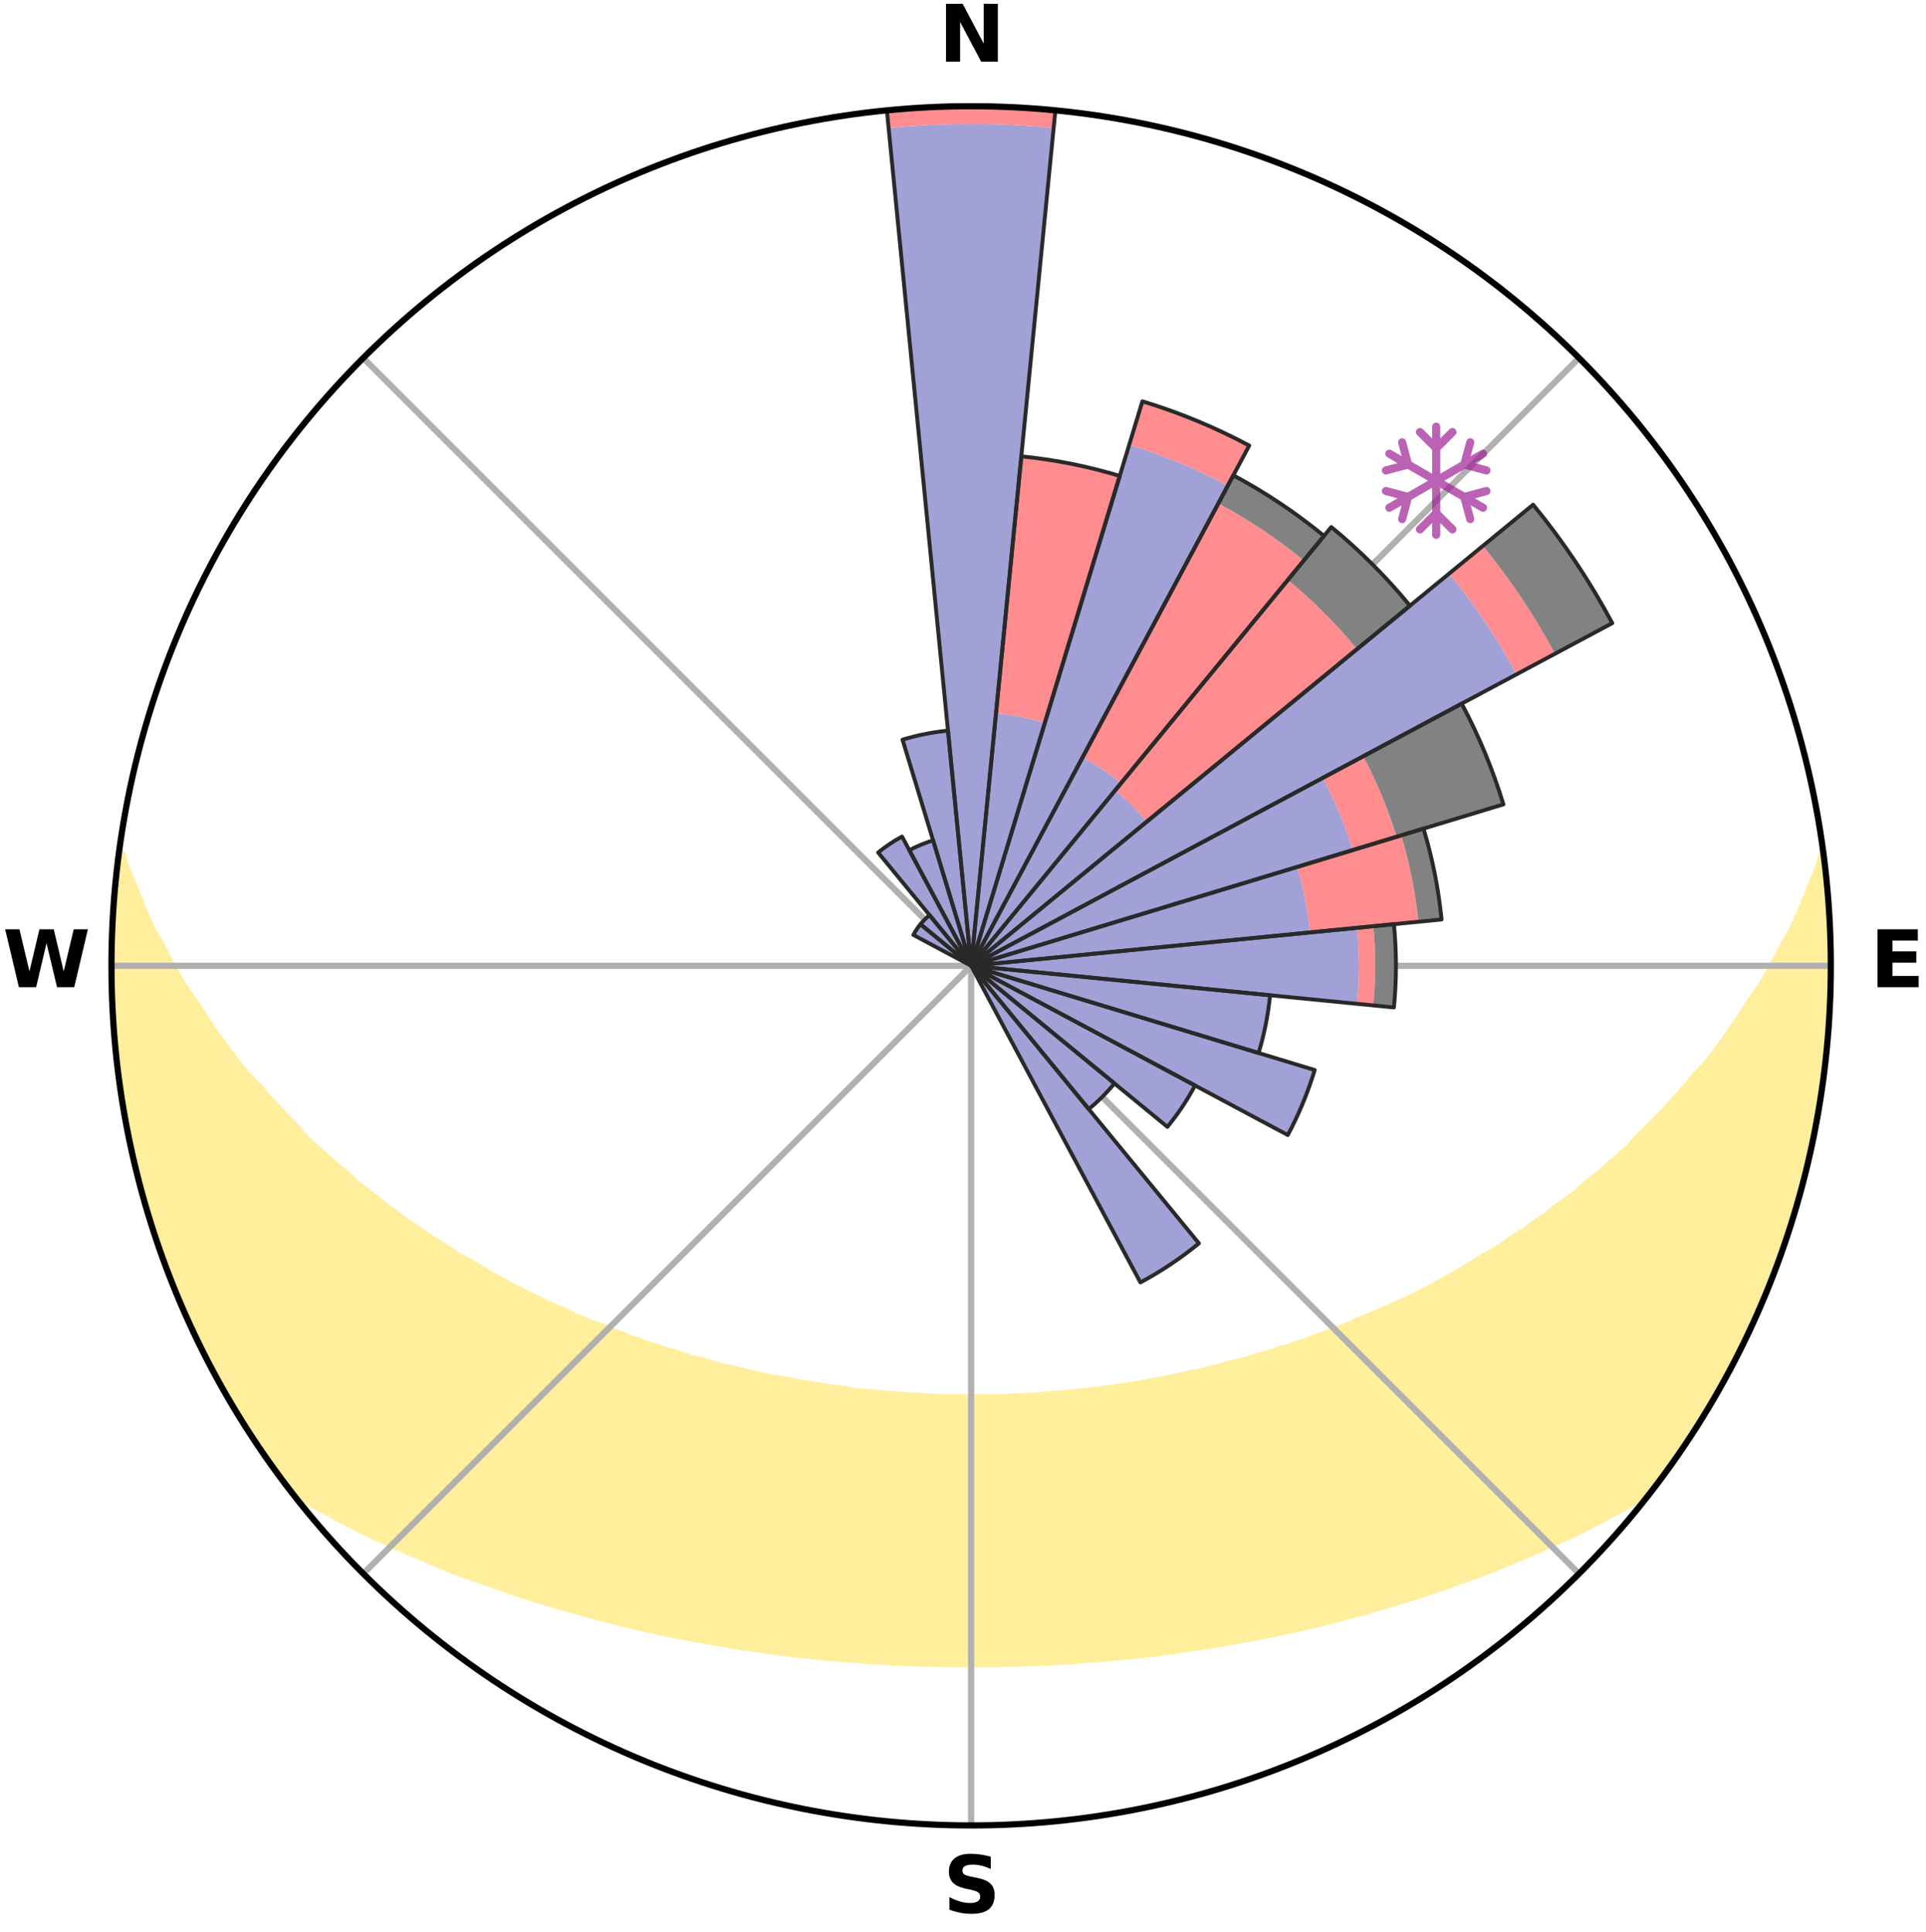 <?xml version="1.0" encoding="utf-8" standalone="no"?>
<!DOCTYPE svg PUBLIC "-//W3C//DTD SVG 1.1//EN"
  "http://www.w3.org/Graphics/SVG/1.1/DTD/svg11.dtd">
<svg xmlns:xlink="http://www.w3.org/1999/xlink" width="248.41pt" height="249.158pt" viewBox="0 0 248.41 249.158" xmlns="http://www.w3.org/2000/svg" version="1.1">
 <title>Ski Rose for Soszów – Jawornik (Wisła)</title>
 <defs>
  <style type="text/css">*{stroke-linejoin: round; stroke-linecap: butt}</style>
 </defs>
 <g id="figure_1">
  <g id="patch_1">
   <path d="M 0 249.158 
L 248.41 249.158 
L 248.41 0 
L 0 0 
z
" style="fill: #ffffff"/>
  </g>
  <g id="axes_1">
   <g id="patch_2">
    <path d="M 236.135 124.579 
C 236.135 110.018 233.267 95.599 227.695 82.147 
C 222.122 68.695 213.955 56.471 203.659 46.175 
C 193.363 35.879 181.139 27.711 167.687 22.139 
C 154.235 16.567 139.815 13.699 125.255 13.699 
C 110.694 13.699 96.275 16.567 82.823 22.139 
C 69.371 27.711 57.147 35.879 46.851 46.175 
C 36.555 56.471 28.387 68.695 22.815 82.147 
C 17.243 95.599 14.375 110.018 14.375 124.579 
C 14.375 139.14 17.243 153.559 22.815 167.011 
C 28.387 180.463 36.555 192.687 46.851 202.983 
C 57.147 213.279 69.371 221.447 82.823 227.019 
C 96.275 232.591 110.694 235.459 125.255 235.459 
C 139.815 235.459 154.235 232.591 167.687 227.019 
C 181.139 221.447 193.363 213.279 203.659 202.983 
C 213.955 192.687 222.122 180.463 227.695 167.011 
C 233.267 153.559 236.135 139.14 236.135 124.579 
M 125.255 124.579 
C 125.255 124.579 125.255 124.579 125.255 124.579 
C 125.255 124.579 125.255 124.579 125.255 124.579 
C 125.255 124.579 125.255 124.579 125.255 124.579 
C 125.255 124.579 125.255 124.579 125.255 124.579 
C 125.255 124.579 125.255 124.579 125.255 124.579 
C 125.255 124.579 125.255 124.579 125.255 124.579 
C 125.255 124.579 125.255 124.579 125.255 124.579 
C 125.255 124.579 125.255 124.579 125.255 124.579 
C 125.255 124.579 125.255 124.579 125.255 124.579 
C 125.255 124.579 125.255 124.579 125.255 124.579 
C 125.255 124.579 125.255 124.579 125.255 124.579 
C 125.255 124.579 125.255 124.579 125.255 124.579 
C 125.255 124.579 125.255 124.579 125.255 124.579 
C 125.255 124.579 125.255 124.579 125.255 124.579 
C 125.255 124.579 125.255 124.579 125.255 124.579 
C 125.255 124.579 125.255 124.579 125.255 124.579 
z
" style="fill: #ffffff"/>
   </g>
   <g id="PolyCollection_1">
    <defs>
     <path id="m0e1794a56b" d="M 235.125 -139.044 
L 235.125 -139.044 
L 234.511 -137.027 
L 233.641 -135.015 
L 232.881 -133.049 
L 232.068 -131.112 
L 231.206 -129.205 
L 230.107 -127.325 
L 229.162 -125.486 
L 228.181 -123.681 
L 227.166 -121.91 
L 225.922 -120.184 
L 224.845 -118.488 
L 223.739 -116.828 
L 222.607 -115.205 
L 221.449 -113.619 
L 220.266 -112.071 
L 218.867 -110.589 
L 217.641 -109.119 
L 216.396 -107.687 
L 215.131 -106.294 
L 213.849 -104.938 
L 212.551 -103.621 
L 211.239 -102.342 
L 210.097 -101.05 
L 208.757 -99.845 
L 207.405 -98.677 
L 206.044 -97.548 
L 204.673 -96.455 
L 203.47 -95.336 
L 202.084 -94.315 
L 200.692 -93.332 
L 199.464 -92.312 
L 198.063 -91.398 
L 196.822 -90.443 
L 195.416 -89.598 
L 194.167 -88.706 
L 192.913 -87.844 
L 191.505 -87.097 
L 190.247 -86.295 
L 188.988 -85.523 
L 187.728 -84.779 
L 186.467 -84.063 
L 185.207 -83.375 
L 183.948 -82.714 
L 182.691 -82.079 
L 181.436 -81.47 
L 180.184 -80.886 
L 178.936 -80.327 
L 177.693 -79.793 
L 176.454 -79.282 
L 175.221 -78.793 
L 174.099 -78.228 
L 172.875 -77.783 
L 171.657 -77.359 
L 170.542 -76.857 
L 169.336 -76.473 
L 168.226 -76.009 
L 167.033 -75.663 
L 165.93 -75.237 
L 164.751 -74.925 
L 163.656 -74.534 
L 162.493 -74.255 
L 161.406 -73.896 
L 160.323 -73.554 
L 159.183 -73.319 
L 158.11 -73.007 
L 157.04 -72.71 
L 155.975 -72.427 
L 154.913 -72.158 
L 153.811 -71.986 
L 152.76 -71.742 
L 151.714 -71.511 
L 150.672 -71.292 
L 149.634 -71.084 
L 148.6 -70.888 
L 147.571 -70.703 
L 146.546 -70.529 
L 145.525 -70.365 
L 144.507 -70.211 
L 143.494 -70.067 
L 142.485 -69.932 
L 141.48 -69.805 
L 140.478 -69.688 
L 139.479 -69.578 
L 138.484 -69.477 
L 137.491 -69.383 
L 136.502 -69.297 
L 135.515 -69.218 
L 134.531 -69.146 
L 133.553 -69.053 
L 132.572 -68.998 
L 131.593 -68.95 
L 130.615 -68.908 
L 129.639 -68.872 
L 128.664 -68.843 
L 127.689 -68.82 
L 126.716 -68.798 
L 125.742 -68.791 
L 124.768 -68.791 
L 123.794 -68.803 
L 122.82 -68.821 
L 121.846 -68.845 
L 120.871 -68.875 
L 119.895 -68.911 
L 118.92 -68.975 
L 117.941 -69.027 
L 116.961 -69.086 
L 115.979 -69.152 
L 114.995 -69.224 
L 114.009 -69.304 
L 113.02 -69.39 
L 112.028 -69.485 
L 111.033 -69.587 
L 110.035 -69.697 
L 109.049 -69.868 
L 108.045 -69.998 
L 107.039 -70.136 
L 106.028 -70.284 
L 105.014 -70.441 
L 103.995 -70.608 
L 102.973 -70.786 
L 101.946 -70.973 
L 100.916 -71.172 
L 99.845 -71.306 
L 98.803 -71.525 
L 97.758 -71.757 
L 96.708 -72.002 
L 95.654 -72.259 
L 94.596 -72.53 
L 93.48 -72.727 
L 92.411 -73.025 
L 91.339 -73.337 
L 90.262 -73.665 
L 89.116 -73.915 
L 88.031 -74.273 
L 86.942 -74.649 
L 85.774 -74.945 
L 84.677 -75.354 
L 83.494 -75.683 
L 82.389 -76.128 
L 81.193 -76.494 
L 80.082 -76.977 
L 78.873 -77.381 
L 77.758 -77.904 
L 76.538 -78.349 
L 75.312 -78.815 
L 74.08 -79.304 
L 72.957 -79.913 
L 71.718 -80.447 
L 70.475 -81.005 
L 69.228 -81.588 
L 67.978 -82.196 
L 66.725 -82.83 
L 65.471 -83.49 
L 64.215 -84.178 
L 62.959 -84.892 
L 61.703 -85.634 
L 60.448 -86.405 
L 59.045 -87.119 
L 57.792 -87.95 
L 56.542 -88.809 
L 55.138 -89.62 
L 53.895 -90.542 
L 52.494 -91.42 
L 51.262 -92.406 
L 49.868 -93.353 
L 48.65 -94.404 
L 47.268 -95.421 
L 45.892 -96.475 
L 44.702 -97.627 
L 43.345 -98.753 
L 41.997 -99.917 
L 40.661 -101.119 
L 39.336 -102.359 
L 38.213 -103.682 
L 36.919 -104.995 
L 35.641 -106.347 
L 34.38 -107.736 
L 33.137 -109.164 
L 31.721 -110.6 
L 30.519 -112.107 
L 29.34 -113.651 
L 28.184 -115.232 
L 27.054 -116.851 
L 25.951 -118.505 
L 24.876 -120.196 
L 23.635 -121.918 
L 22.622 -123.683 
L 21.642 -125.483 
L 20.698 -127.317 
L 19.599 -129.192 
L 18.737 -131.094 
L 17.921 -133.026 
L 17.157 -134.988 
L 16.278 -136.995 
L 15.653 -139.008 
L 15.486 -139.03 
L 15.486 -139.03 
L 15.16 -137.123 
L 14.941 -135.201 
L 14.755 -133.276 
L 14.601 -131.347 
L 14.574 -129.411 
L 14.487 -127.48 
L 14.431 -125.546 
L 14.504 -123.613 
L 14.441 -121.677 
L 14.484 -119.743 
L 14.725 -117.819 
L 14.761 -115.883 
L 14.899 -113.953 
L 15.233 -112.044 
L 15.367 -110.112 
L 15.597 -108.191 
L 16.022 -106.3 
L 16.254 -104.377 
L 16.633 -102.48 
L 17.09 -100.599 
L 17.473 -98.703 
L 17.993 -96.839 
L 18.438 -94.956 
L 19.02 -93.111 
L 19.528 -91.243 
L 20.112 -89.399 
L 20.787 -87.585 
L 21.43 -85.761 
L 22.166 -83.971 
L 22.829 -82.153 
L 23.626 -80.39 
L 24.393 -78.614 
L 25.251 -76.88 
L 26.043 -75.114 
L 26.911 -73.385 
L 27.818 -71.675 
L 28.767 -69.989 
L 29.783 -68.342 
L 30.743 -66.662 
L 31.765 -65.019 
L 32.825 -63.401 
L 33.881 -61.779 
L 34.99 -60.194 
L 36.124 -58.625 
L 37.306 -57.094 
L 39.007 -55.974 
L 40.75 -54.919 
L 42.563 -53.954 
L 44.337 -52.989 
L 46.12 -52.065 
L 47.908 -51.18 
L 49.75 -50.381 
L 51.54 -49.566 
L 53.329 -48.785 
L 55.116 -48.036 
L 56.855 -47.267 
L 58.637 -46.579 
L 60.414 -45.921 
L 62.186 -45.29 
L 63.917 -44.642 
L 65.678 -44.066 
L 67.397 -43.466 
L 69.146 -42.941 
L 70.86 -42.397 
L 72.595 -41.92 
L 74.293 -41.417 
L 75.99 -40.944 
L 77.678 -40.488 
L 79.364 -40.059 
L 81.041 -39.645 
L 82.715 -39.258 
L 84.381 -38.885 
L 86.043 -38.537 
L 87.697 -38.202 
L 89.348 -37.892 
L 90.99 -37.592 
L 92.628 -37.316 
L 94.249 -37.021 
L 95.875 -36.772 
L 97.498 -36.545 
L 99.106 -36.303 
L 100.717 -36.1 
L 102.318 -35.89 
L 103.923 -35.724 
L 105.517 -35.546 
L 107.111 -35.4 
L 108.699 -35.252 
L 110.288 -35.141 
L 111.87 -35.022 
L 113.452 -34.928 
L 115.03 -34.837 
L 116.606 -34.762 
L 118.182 -34.713 
L 119.755 -34.665 
L 121.328 -34.631 
L 122.899 -34.61 
L 124.47 -34.602 
L 126.04 -34.602 
L 127.611 -34.61 
L 129.182 -34.631 
L 130.754 -34.665 
L 132.327 -34.713 
L 133.903 -34.762 
L 135.48 -34.837 
L 137.058 -34.928 
L 138.639 -35.022 
L 140.222 -35.141 
L 141.811 -35.252 
L 143.399 -35.4 
L 144.993 -35.546 
L 146.587 -35.724 
L 148.192 -35.89 
L 149.792 -36.099 
L 151.403 -36.303 
L 153.012 -36.546 
L 154.635 -36.772 
L 156.261 -37.021 
L 157.881 -37.316 
L 159.52 -37.591 
L 161.162 -37.892 
L 162.813 -38.202 
L 164.466 -38.538 
L 166.129 -38.884 
L 167.794 -39.259 
L 169.469 -39.645 
L 171.145 -40.059 
L 172.832 -40.487 
L 174.519 -40.945 
L 176.217 -41.417 
L 177.915 -41.92 
L 179.65 -42.397 
L 181.364 -42.94 
L 183.113 -43.465 
L 184.831 -44.066 
L 186.593 -44.642 
L 188.324 -45.29 
L 190.096 -45.92 
L 191.874 -46.579 
L 193.655 -47.266 
L 195.393 -48.036 
L 197.181 -48.785 
L 198.97 -49.566 
L 200.76 -50.381 
L 202.602 -51.179 
L 204.39 -52.065 
L 206.173 -52.989 
L 207.947 -53.953 
L 209.76 -54.919 
L 211.503 -55.974 
L 213.203 -57.094 
L 214.385 -58.626 
L 215.511 -60.2 
L 216.613 -61.791 
L 217.695 -63.394 
L 218.72 -65.035 
L 219.759 -66.667 
L 220.755 -68.325 
L 221.688 -70.02 
L 222.676 -71.684 
L 223.593 -73.388 
L 224.42 -75.137 
L 225.286 -76.866 
L 226.105 -78.619 
L 226.934 -80.368 
L 227.651 -82.165 
L 228.321 -83.98 
L 229.092 -85.756 
L 229.669 -87.604 
L 230.326 -89.423 
L 230.972 -91.247 
L 231.558 -93.091 
L 231.978 -94.982 
L 232.495 -96.845 
L 232.967 -98.72 
L 233.404 -100.603 
L 233.804 -102.494 
L 234.164 -104.394 
L 234.491 -106.299 
L 234.773 -108.211 
L 235.181 -110.107 
L 235.401 -112.03 
L 235.568 -113.957 
L 235.696 -115.887 
L 235.809 -117.817 
L 235.865 -119.75 
L 236.077 -121.677 
L 236.061 -123.612 
L 236.01 -125.546 
L 236.093 -127.481 
L 236 -129.414 
L 235.846 -131.343 
L 235.686 -133.27 
L 235.61 -135.205 
L 235.384 -137.127 
L 235.125 -139.044 
z
" style="stroke: #ffee9c"/>
    </defs>
    <g clip-path="url(#p9e89d2e572)">
     <use xlink:href="#m0e1794a56b" x="0" y="249.158" style="fill: #ffee9c; stroke: #ffee9c"/>
    </g>
   </g>
   <g id="matplotlib.axis_1">
    <g id="xtick_1">
     <g id="line2d_1">
      <path d="M 125.255 124.579 
L 125.255 13.699 
" clip-path="url(#p9e89d2e572)" style="fill: none; stroke: #b0b0b0; stroke-width: 0.8; stroke-linecap: square"/>
     </g>
     <g id="text_1">
      <!-- N -->
      <g transform="translate(121.07 7.958) scale(0.1 -0.1)">
       <defs>
        <path id="DejaVuSans-Bold-4e" d="M 588 4666 
L 1931 4666 
L 3628 1466 
L 3628 4666 
L 4769 4666 
L 4769 0 
L 3425 0 
L 1728 3200 
L 1728 0 
L 588 0 
L 588 4666 
z
" transform="scale(0.016)"/>
       </defs>
       <use xlink:href="#DejaVuSans-Bold-4e"/>
      </g>
     </g>
    </g>
    <g id="xtick_2">
     <g id="line2d_2">
      <path d="M 125.255 124.579 
L 203.659 46.175 
" clip-path="url(#p9e89d2e572)" style="fill: none; stroke: #b0b0b0; stroke-width: 0.8; stroke-linecap: square"/>
     </g>
    </g>
    <g id="xtick_3">
     <g id="line2d_3">
      <path d="M 125.255 124.579 
L 236.135 124.579 
" clip-path="url(#p9e89d2e572)" style="fill: none; stroke: #b0b0b0; stroke-width: 0.8; stroke-linecap: square"/>
     </g>
     <g id="text_2">
      <!-- E -->
      <g transform="translate(241.219 127.338) scale(0.1 -0.1)">
       <defs>
        <path id="DejaVuSans-Bold-45" d="M 588 4666 
L 3834 4666 
L 3834 3756 
L 1791 3756 
L 1791 2888 
L 3713 2888 
L 3713 1978 
L 1791 1978 
L 1791 909 
L 3903 909 
L 3903 0 
L 588 0 
L 588 4666 
z
" transform="scale(0.016)"/>
       </defs>
       <use xlink:href="#DejaVuSans-Bold-45"/>
      </g>
     </g>
    </g>
    <g id="xtick_4">
     <g id="line2d_4">
      <path d="M 125.255 124.579 
L 203.659 202.983 
" clip-path="url(#p9e89d2e572)" style="fill: none; stroke: #b0b0b0; stroke-width: 0.8; stroke-linecap: square"/>
     </g>
    </g>
    <g id="xtick_5">
     <g id="line2d_5">
      <path d="M 125.255 124.579 
L 125.255 235.459 
" clip-path="url(#p9e89d2e572)" style="fill: none; stroke: #b0b0b0; stroke-width: 0.8; stroke-linecap: square"/>
     </g>
     <g id="text_3">
      <!-- S -->
      <g transform="translate(121.654 246.718) scale(0.1 -0.1)">
       <defs>
        <path id="DejaVuSans-Bold-53" d="M 3834 4519 
L 3834 3531 
Q 3450 3703 3084 3790 
Q 2719 3878 2394 3878 
Q 1963 3878 1756 3759 
Q 1550 3641 1550 3391 
Q 1550 3203 1689 3098 
Q 1828 2994 2194 2919 
L 2706 2816 
Q 3484 2659 3812 2340 
Q 4141 2022 4141 1434 
Q 4141 663 3683 286 
Q 3225 -91 2284 -91 
Q 1841 -91 1394 -6 
Q 947 78 500 244 
L 500 1259 
Q 947 1022 1364 901 
Q 1781 781 2169 781 
Q 2563 781 2772 912 
Q 2981 1044 2981 1288 
Q 2981 1506 2839 1625 
Q 2697 1744 2272 1838 
L 1806 1941 
Q 1106 2091 782 2419 
Q 459 2747 459 3303 
Q 459 4000 909 4375 
Q 1359 4750 2203 4750 
Q 2588 4750 2994 4692 
Q 3400 4634 3834 4519 
z
" transform="scale(0.016)"/>
       </defs>
       <use xlink:href="#DejaVuSans-Bold-53"/>
      </g>
     </g>
    </g>
    <g id="xtick_6">
     <g id="line2d_6">
      <path d="M 125.255 124.579 
L 46.851 202.983 
" clip-path="url(#p9e89d2e572)" style="fill: none; stroke: #b0b0b0; stroke-width: 0.8; stroke-linecap: square"/>
     </g>
    </g>
    <g id="xtick_7">
     <g id="line2d_7">
      <path d="M 125.255 124.579 
L 14.375 124.579 
" clip-path="url(#p9e89d2e572)" style="fill: none; stroke: #b0b0b0; stroke-width: 0.8; stroke-linecap: square"/>
     </g>
     <g id="text_4">
      <!-- W -->
      <g transform="translate(0.36 127.338) scale(0.1 -0.1)">
       <defs>
        <path id="DejaVuSans-Bold-57" d="M 191 4666 
L 1344 4666 
L 2150 1275 
L 2950 4666 
L 4109 4666 
L 4909 1275 
L 5716 4666 
L 6859 4666 
L 5759 0 
L 4372 0 
L 3525 3547 
L 2688 0 
L 1300 0 
L 191 4666 
z
" transform="scale(0.016)"/>
       </defs>
       <use xlink:href="#DejaVuSans-Bold-57"/>
      </g>
     </g>
    </g>
    <g id="xtick_8">
     <g id="line2d_8">
      <path d="M 125.255 124.579 
L 46.851 46.175 
" clip-path="url(#p9e89d2e572)" style="fill: none; stroke: #b0b0b0; stroke-width: 0.8; stroke-linecap: square"/>
     </g>
    </g>
   </g>
   <g id="matplotlib.axis_2"/>
   <g id="patch_3">
    <path d="M 125.255 124.579 
C 125.255 124.579 125.255 124.579 125.255 124.579 
C 125.255 124.579 125.255 124.579 125.255 124.579 
L 125.255 124.579 
C 125.255 124.579 125.255 124.579 125.255 124.579 
C 125.255 124.579 125.255 124.579 125.255 124.579 
z
" clip-path="url(#p9e89d2e572)" style="fill: #d9d9d9"/>
   </g>
   <g id="patch_4">
    <path d="M 125.255 124.579 
C 125.255 124.579 125.255 124.579 125.255 124.579 
C 125.255 124.579 125.255 124.579 125.255 124.579 
L 125.255 124.579 
C 125.255 124.579 125.255 124.579 125.255 124.579 
C 125.255 124.579 125.255 124.579 125.255 124.579 
z
" clip-path="url(#p9e89d2e572)" style="fill: #d9d9d9"/>
   </g>
   <g id="patch_5">
    <path d="M 125.255 124.579 
C 125.255 124.579 125.255 124.579 125.255 124.579 
C 125.255 124.579 125.255 124.579 125.255 124.579 
L 125.255 124.579 
C 125.255 124.579 125.255 124.579 125.255 124.579 
C 125.255 124.579 125.255 124.579 125.255 124.579 
z
" clip-path="url(#p9e89d2e572)" style="fill: #d9d9d9"/>
   </g>
   <g id="patch_6">
    <path d="M 125.255 124.579 
C 125.255 124.579 125.255 124.579 125.255 124.579 
C 125.255 124.579 125.255 124.579 125.255 124.579 
L 125.255 124.579 
C 125.255 124.579 125.255 124.579 125.255 124.579 
C 125.255 124.579 125.255 124.579 125.255 124.579 
z
" clip-path="url(#p9e89d2e572)" style="fill: #d9d9d9"/>
   </g>
   <g id="patch_7">
    <path d="M 125.255 124.579 
C 125.255 124.579 125.255 124.579 125.255 124.579 
C 125.255 124.579 125.255 124.579 125.255 124.579 
L 125.255 124.579 
C 125.255 124.579 125.255 124.579 125.255 124.579 
C 125.255 124.579 125.255 124.579 125.255 124.579 
z
" clip-path="url(#p9e89d2e572)" style="fill: #d9d9d9"/>
   </g>
   <g id="patch_8">
    <path d="M 125.255 124.579 
C 125.255 124.579 125.255 124.579 125.255 124.579 
C 125.255 124.579 125.255 124.579 125.255 124.579 
L 125.255 124.579 
C 125.255 124.579 125.255 124.579 125.255 124.579 
C 125.255 124.579 125.255 124.579 125.255 124.579 
z
" clip-path="url(#p9e89d2e572)" style="fill: #d9d9d9"/>
   </g>
   <g id="patch_9">
    <path d="M 125.255 124.579 
C 125.255 124.579 125.255 124.579 125.255 124.579 
C 125.255 124.579 125.255 124.579 125.255 124.579 
L 125.255 124.579 
C 125.255 124.579 125.255 124.579 125.255 124.579 
C 125.255 124.579 125.255 124.579 125.255 124.579 
z
" clip-path="url(#p9e89d2e572)" style="fill: #d9d9d9"/>
   </g>
   <g id="patch_10">
    <path d="M 125.255 124.579 
C 125.255 124.579 125.255 124.579 125.255 124.579 
C 125.255 124.579 125.255 124.579 125.255 124.579 
L 125.255 124.579 
C 125.255 124.579 125.255 124.579 125.255 124.579 
C 125.255 124.579 125.255 124.579 125.255 124.579 
z
" clip-path="url(#p9e89d2e572)" style="fill: #d9d9d9"/>
   </g>
   <g id="patch_11">
    <path d="M 125.255 124.579 
C 125.255 124.579 125.255 124.579 125.255 124.579 
C 125.255 124.579 125.255 124.579 125.255 124.579 
L 125.255 124.579 
C 125.255 124.579 125.255 124.579 125.255 124.579 
C 125.255 124.579 125.255 124.579 125.255 124.579 
z
" clip-path="url(#p9e89d2e572)" style="fill: #d9d9d9"/>
   </g>
   <g id="patch_12">
    <path d="M 125.255 124.579 
C 125.255 124.579 125.255 124.579 125.255 124.579 
C 125.255 124.579 125.255 124.579 125.255 124.579 
L 125.255 124.579 
C 125.255 124.579 125.255 124.579 125.255 124.579 
C 125.255 124.579 125.255 124.579 125.255 124.579 
z
" clip-path="url(#p9e89d2e572)" style="fill: #d9d9d9"/>
   </g>
   <g id="patch_13">
    <path d="M 125.255 124.579 
C 125.255 124.579 125.255 124.579 125.255 124.579 
C 125.255 124.579 125.255 124.579 125.255 124.579 
L 125.255 124.579 
C 125.255 124.579 125.255 124.579 125.255 124.579 
C 125.255 124.579 125.255 124.579 125.255 124.579 
z
" clip-path="url(#p9e89d2e572)" style="fill: #d9d9d9"/>
   </g>
   <g id="patch_14">
    <path d="M 125.255 124.579 
C 125.255 124.579 125.255 124.579 125.255 124.579 
C 125.255 124.579 125.255 124.579 125.255 124.579 
L 125.255 124.579 
C 125.255 124.579 125.255 124.579 125.255 124.579 
C 125.255 124.579 125.255 124.579 125.255 124.579 
z
" clip-path="url(#p9e89d2e572)" style="fill: #d9d9d9"/>
   </g>
   <g id="patch_15">
    <path d="M 125.255 124.579 
C 125.255 124.579 125.255 124.579 125.255 124.579 
C 125.255 124.579 125.255 124.579 125.255 124.579 
L 125.255 124.579 
C 125.255 124.579 125.255 124.579 125.255 124.579 
C 125.255 124.579 125.255 124.579 125.255 124.579 
z
" clip-path="url(#p9e89d2e572)" style="fill: #d9d9d9"/>
   </g>
   <g id="patch_16">
    <path d="M 125.255 124.579 
C 125.255 124.579 125.255 124.579 125.255 124.579 
C 125.255 124.579 125.255 124.579 125.255 124.579 
L 125.255 124.579 
C 125.255 124.579 125.255 124.579 125.255 124.579 
C 125.255 124.579 125.255 124.579 125.255 124.579 
z
" clip-path="url(#p9e89d2e572)" style="fill: #d9d9d9"/>
   </g>
   <g id="patch_17">
    <path d="M 125.255 124.579 
C 125.255 124.579 125.255 124.579 125.255 124.579 
C 125.255 124.579 125.255 124.579 125.255 124.579 
L 125.255 124.579 
C 125.255 124.579 125.255 124.579 125.255 124.579 
C 125.255 124.579 125.255 124.579 125.255 124.579 
z
" clip-path="url(#p9e89d2e572)" style="fill: #d9d9d9"/>
   </g>
   <g id="patch_18">
    <path d="M 125.255 124.579 
C 125.255 124.579 125.255 124.579 125.255 124.579 
C 125.255 124.579 125.255 124.579 125.255 124.579 
L 125.255 124.579 
C 125.255 124.579 125.255 124.579 125.255 124.579 
C 125.255 124.579 125.255 124.579 125.255 124.579 
z
" clip-path="url(#p9e89d2e572)" style="fill: #d9d9d9"/>
   </g>
   <g id="patch_19">
    <path d="M 125.255 124.579 
C 125.255 124.579 125.255 124.579 125.255 124.579 
C 125.255 124.579 125.255 124.579 125.255 124.579 
L 125.255 124.579 
C 125.255 124.579 125.255 124.579 125.255 124.579 
C 125.255 124.579 125.255 124.579 125.255 124.579 
z
" clip-path="url(#p9e89d2e572)" style="fill: #d9d9d9"/>
   </g>
   <g id="patch_20">
    <path d="M 125.255 124.579 
C 125.255 124.579 125.255 124.579 125.255 124.579 
C 125.255 124.579 125.255 124.579 125.255 124.579 
L 125.255 124.579 
C 125.255 124.579 125.255 124.579 125.255 124.579 
C 125.255 124.579 125.255 124.579 125.255 124.579 
z
" clip-path="url(#p9e89d2e572)" style="fill: #d9d9d9"/>
   </g>
   <g id="patch_21">
    <path d="M 125.255 124.579 
C 125.255 124.579 125.255 124.579 125.255 124.579 
C 125.255 124.579 125.255 124.579 125.255 124.579 
L 125.255 124.579 
C 125.255 124.579 125.255 124.579 125.255 124.579 
C 125.255 124.579 125.255 124.579 125.255 124.579 
z
" clip-path="url(#p9e89d2e572)" style="fill: #d9d9d9"/>
   </g>
   <g id="patch_22">
    <path d="M 125.255 124.579 
C 125.255 124.579 125.255 124.579 125.255 124.579 
C 125.255 124.579 125.255 124.579 125.255 124.579 
L 125.255 124.579 
C 125.255 124.579 125.255 124.579 125.255 124.579 
C 125.255 124.579 125.255 124.579 125.255 124.579 
z
" clip-path="url(#p9e89d2e572)" style="fill: #d9d9d9"/>
   </g>
   <g id="patch_23">
    <path d="M 125.255 124.579 
C 125.255 124.579 125.255 124.579 125.255 124.579 
C 125.255 124.579 125.255 124.579 125.255 124.579 
L 125.255 124.579 
C 125.255 124.579 125.255 124.579 125.255 124.579 
C 125.255 124.579 125.255 124.579 125.255 124.579 
z
" clip-path="url(#p9e89d2e572)" style="fill: #d9d9d9"/>
   </g>
   <g id="patch_24">
    <path d="M 125.255 124.579 
C 125.255 124.579 125.255 124.579 125.255 124.579 
C 125.255 124.579 125.255 124.579 125.255 124.579 
L 125.255 124.579 
C 125.255 124.579 125.255 124.579 125.255 124.579 
C 125.255 124.579 125.255 124.579 125.255 124.579 
z
" clip-path="url(#p9e89d2e572)" style="fill: #d9d9d9"/>
   </g>
   <g id="patch_25">
    <path d="M 125.255 124.579 
C 125.255 124.579 125.255 124.579 125.255 124.579 
C 125.255 124.579 125.255 124.579 125.255 124.579 
L 125.255 124.579 
C 125.255 124.579 125.255 124.579 125.255 124.579 
C 125.255 124.579 125.255 124.579 125.255 124.579 
z
" clip-path="url(#p9e89d2e572)" style="fill: #d9d9d9"/>
   </g>
   <g id="patch_26">
    <path d="M 125.255 124.579 
C 125.255 124.579 125.255 124.579 125.255 124.579 
C 125.255 124.579 125.255 124.579 125.255 124.579 
L 125.255 124.579 
C 125.255 124.579 125.255 124.579 125.255 124.579 
C 125.255 124.579 125.255 124.579 125.255 124.579 
z
" clip-path="url(#p9e89d2e572)" style="fill: #d9d9d9"/>
   </g>
   <g id="patch_27">
    <path d="M 125.255 124.579 
C 125.255 124.579 125.255 124.579 125.255 124.579 
C 125.255 124.579 125.255 124.579 125.255 124.579 
L 125.255 124.579 
C 125.255 124.579 125.255 124.579 125.255 124.579 
C 125.255 124.579 125.255 124.579 125.255 124.579 
z
" clip-path="url(#p9e89d2e572)" style="fill: #d9d9d9"/>
   </g>
   <g id="patch_28">
    <path d="M 125.255 124.579 
C 125.255 124.579 125.255 124.579 125.255 124.579 
C 125.255 124.579 125.255 124.579 125.255 124.579 
L 125.255 124.579 
C 125.255 124.579 125.255 124.579 125.255 124.579 
C 125.255 124.579 125.255 124.579 125.255 124.579 
z
" clip-path="url(#p9e89d2e572)" style="fill: #d9d9d9"/>
   </g>
   <g id="patch_29">
    <path d="M 125.255 124.579 
C 125.255 124.579 125.255 124.579 125.255 124.579 
C 125.255 124.579 125.255 124.579 125.255 124.579 
L 125.255 124.579 
C 125.255 124.579 125.255 124.579 125.255 124.579 
C 125.255 124.579 125.255 124.579 125.255 124.579 
z
" clip-path="url(#p9e89d2e572)" style="fill: #d9d9d9"/>
   </g>
   <g id="patch_30">
    <path d="M 125.255 124.579 
C 125.255 124.579 125.255 124.579 125.255 124.579 
C 125.255 124.579 125.255 124.579 125.255 124.579 
L 125.255 124.579 
C 125.255 124.579 125.255 124.579 125.255 124.579 
C 125.255 124.579 125.255 124.579 125.255 124.579 
z
" clip-path="url(#p9e89d2e572)" style="fill: #d9d9d9"/>
   </g>
   <g id="patch_31">
    <path d="M 125.255 124.579 
C 125.255 124.579 125.255 124.579 125.255 124.579 
C 125.255 124.579 125.255 124.579 125.255 124.579 
L 125.255 124.579 
C 125.255 124.579 125.255 124.579 125.255 124.579 
C 125.255 124.579 125.255 124.579 125.255 124.579 
z
" clip-path="url(#p9e89d2e572)" style="fill: #d9d9d9"/>
   </g>
   <g id="patch_32">
    <path d="M 125.255 124.579 
C 125.255 124.579 125.255 124.579 125.255 124.579 
C 125.255 124.579 125.255 124.579 125.255 124.579 
L 125.255 124.579 
C 125.255 124.579 125.255 124.579 125.255 124.579 
C 125.255 124.579 125.255 124.579 125.255 124.579 
z
" clip-path="url(#p9e89d2e572)" style="fill: #d9d9d9"/>
   </g>
   <g id="patch_33">
    <path d="M 125.255 124.579 
C 125.255 124.579 125.255 124.579 125.255 124.579 
C 125.255 124.579 125.255 124.579 125.255 124.579 
L 125.255 124.579 
C 125.255 124.579 125.255 124.579 125.255 124.579 
C 125.255 124.579 125.255 124.579 125.255 124.579 
z
" clip-path="url(#p9e89d2e572)" style="fill: #d9d9d9"/>
   </g>
   <g id="patch_34">
    <path d="M 125.255 124.579 
C 125.255 124.579 125.255 124.579 125.255 124.579 
C 125.255 124.579 125.255 124.579 125.255 124.579 
L 125.255 124.579 
C 125.255 124.579 125.255 124.579 125.255 124.579 
C 125.255 124.579 125.255 124.579 125.255 124.579 
z
" clip-path="url(#p9e89d2e572)" style="fill: #d9d9d9"/>
   </g>
   <g id="patch_35">
    <path d="M 125.255 124.579 
C 125.255 124.579 125.255 124.579 125.255 124.579 
C 125.255 124.579 125.255 124.579 125.255 124.579 
L 135.9 16.502 
C 132.362 16.153 128.809 15.979 125.255 15.979 
C 121.7 15.979 118.148 16.153 114.61 16.502 
z
" clip-path="url(#p9e89d2e572)" style="fill: #a1a1d8"/>
   </g>
   <g id="patch_36">
    <path d="M 125.255 124.579 
C 125.255 124.579 125.255 124.579 125.255 124.579 
C 125.255 124.579 125.255 124.579 125.255 124.579 
L 134.76 93.245 
C 133.734 92.934 132.694 92.673 131.643 92.464 
C 130.592 92.255 129.531 92.098 128.464 91.993 
z
" clip-path="url(#p9e89d2e572)" style="fill: #a1a1d8"/>
   </g>
   <g id="patch_37">
    <path d="M 125.255 124.579 
C 125.255 124.579 125.255 124.579 125.255 124.579 
C 125.255 124.579 125.255 124.579 125.255 124.579 
L 158.36 62.643 
C 156.333 61.559 154.254 60.576 152.13 59.696 
C 150.006 58.817 147.841 58.042 145.641 57.375 
z
" clip-path="url(#p9e89d2e572)" style="fill: #a1a1d8"/>
   </g>
   <g id="patch_38">
    <path d="M 125.255 124.579 
C 125.255 124.579 125.255 124.579 125.255 124.579 
C 125.255 124.579 125.255 124.579 125.255 124.579 
L 144.593 101.015 
C 143.822 100.382 143.02 99.788 142.19 99.233 
C 141.361 98.679 140.504 98.166 139.625 97.695 
z
" clip-path="url(#p9e89d2e572)" style="fill: #a1a1d8"/>
   </g>
   <g id="patch_39">
    <path d="M 125.255 124.579 
C 125.255 124.579 125.255 124.579 125.255 124.579 
C 125.255 124.579 125.255 124.579 125.255 124.579 
L 147.894 105.999 
C 147.286 105.258 146.642 104.548 145.964 103.87 
C 145.286 103.192 144.576 102.548 143.835 101.94 
z
" clip-path="url(#p9e89d2e572)" style="fill: #a1a1d8"/>
   </g>
   <g id="patch_40">
    <path d="M 125.255 124.579 
C 125.255 124.579 125.255 124.579 125.255 124.579 
C 125.255 124.579 125.255 124.579 125.255 124.579 
L 195.597 86.981 
C 194.366 84.678 193.023 82.438 191.573 80.267 
C 190.122 78.096 188.566 75.998 186.91 73.98 
z
" clip-path="url(#p9e89d2e572)" style="fill: #a1a1d8"/>
   </g>
   <g id="patch_41">
    <path d="M 125.255 124.579 
C 125.255 124.579 125.255 124.579 125.255 124.579 
C 125.255 124.579 125.255 124.579 125.255 124.579 
L 174.467 109.651 
C 173.979 108.04 173.411 106.454 172.767 104.899 
C 172.123 103.344 171.403 101.821 170.609 100.337 
z
" clip-path="url(#p9e89d2e572)" style="fill: #a1a1d8"/>
   </g>
   <g id="patch_42">
    <path d="M 125.255 124.579 
C 125.255 124.579 125.255 124.579 125.255 124.579 
C 125.255 124.579 125.255 124.579 125.255 124.579 
L 168.974 120.273 
C 168.833 118.842 168.622 117.419 168.342 116.009 
C 168.061 114.598 167.712 113.203 167.294 111.827 
z
" clip-path="url(#p9e89d2e572)" style="fill: #a1a1d8"/>
   </g>
   <g id="patch_43">
    <path d="M 125.255 124.579 
C 125.255 124.579 125.255 124.579 125.255 124.579 
C 125.255 124.579 125.255 124.579 125.255 124.579 
L 175.032 129.482 
C 175.192 127.852 175.272 126.216 175.272 124.579 
C 175.272 122.942 175.192 121.306 175.032 119.676 
z
" clip-path="url(#p9e89d2e572)" style="fill: #a1a1d8"/>
   </g>
   <g id="patch_44">
    <path d="M 125.255 124.579 
C 125.255 124.579 125.255 124.579 125.255 124.579 
C 125.255 124.579 125.255 124.579 125.255 124.579 
L 162.33 135.826 
C 162.698 134.612 163.006 133.381 163.254 132.138 
C 163.501 130.894 163.687 129.639 163.812 128.377 
z
" clip-path="url(#p9e89d2e572)" style="fill: #a1a1d8"/>
   </g>
   <g id="patch_45">
    <path d="M 125.255 124.579 
C 125.255 124.579 125.255 124.579 125.255 124.579 
C 125.255 124.579 125.255 124.579 125.255 124.579 
L 166.094 146.408 
C 166.809 145.071 167.457 143.7 168.037 142.3 
C 168.617 140.9 169.128 139.472 169.568 138.021 
z
" clip-path="url(#p9e89d2e572)" style="fill: #a1a1d8"/>
   </g>
   <g id="patch_46">
    <path d="M 125.255 124.579 
C 125.255 124.579 125.255 124.579 125.255 124.579 
C 125.255 124.579 125.255 124.579 125.255 124.579 
L 150.566 145.352 
C 151.246 144.523 151.885 143.662 152.481 142.771 
C 153.076 141.88 153.627 140.96 154.133 140.015 
z
" clip-path="url(#p9e89d2e572)" style="fill: #a1a1d8"/>
   </g>
   <g id="patch_47">
    <path d="M 125.255 124.579 
C 125.255 124.579 125.255 124.579 125.255 124.579 
C 125.255 124.579 125.255 124.579 125.255 124.579 
L 140.425 143.064 
C 141.03 142.568 141.61 142.042 142.164 141.488 
C 142.717 140.935 143.243 140.354 143.74 139.749 
z
" clip-path="url(#p9e89d2e572)" style="fill: #a1a1d8"/>
   </g>
   <g id="patch_48">
    <path d="M 125.255 124.579 
C 125.255 124.579 125.255 124.579 125.255 124.579 
C 125.255 124.579 125.255 124.579 125.255 124.579 
L 147.084 165.418 
C 148.421 164.704 149.722 163.924 150.982 163.082 
C 152.242 162.24 153.46 161.337 154.632 160.375 
z
" clip-path="url(#p9e89d2e572)" style="fill: #a1a1d8"/>
   </g>
   <g id="patch_49">
    <path d="M 125.255 124.579 
C 125.255 124.579 125.255 124.579 125.255 124.579 
C 125.255 124.579 125.255 124.579 125.255 124.579 
L 125.255 124.579 
C 125.255 124.579 125.255 124.579 125.255 124.579 
C 125.255 124.579 125.255 124.579 125.255 124.579 
z
" clip-path="url(#p9e89d2e572)" style="fill: #a1a1d8"/>
   </g>
   <g id="patch_50">
    <path d="M 125.255 124.579 
C 125.255 124.579 125.255 124.579 125.255 124.579 
C 125.255 124.579 125.255 124.579 125.255 124.579 
L 125.255 124.579 
C 125.255 124.579 125.255 124.579 125.255 124.579 
C 125.255 124.579 125.255 124.579 125.255 124.579 
z
" clip-path="url(#p9e89d2e572)" style="fill: #a1a1d8"/>
   </g>
   <g id="patch_51">
    <path d="M 125.255 124.579 
C 125.255 124.579 125.255 124.579 125.255 124.579 
C 125.255 124.579 125.255 124.579 125.255 124.579 
L 125.255 124.579 
C 125.255 124.579 125.255 124.579 125.255 124.579 
C 125.255 124.579 125.255 124.579 125.255 124.579 
z
" clip-path="url(#p9e89d2e572)" style="fill: #a1a1d8"/>
   </g>
   <g id="patch_52">
    <path d="M 125.255 124.579 
C 125.255 124.579 125.255 124.579 125.255 124.579 
C 125.255 124.579 125.255 124.579 125.255 124.579 
L 125.255 124.579 
C 125.255 124.579 125.255 124.579 125.255 124.579 
C 125.255 124.579 125.255 124.579 125.255 124.579 
z
" clip-path="url(#p9e89d2e572)" style="fill: #a1a1d8"/>
   </g>
   <g id="patch_53">
    <path d="M 125.255 124.579 
C 125.255 124.579 125.255 124.579 125.255 124.579 
C 125.255 124.579 125.255 124.579 125.255 124.579 
L 125.255 124.579 
C 125.255 124.579 125.255 124.579 125.255 124.579 
C 125.255 124.579 125.255 124.579 125.255 124.579 
z
" clip-path="url(#p9e89d2e572)" style="fill: #a1a1d8"/>
   </g>
   <g id="patch_54">
    <path d="M 125.255 124.579 
C 125.255 124.579 125.255 124.579 125.255 124.579 
C 125.255 124.579 125.255 124.579 125.255 124.579 
L 125.255 124.579 
C 125.255 124.579 125.255 124.579 125.255 124.579 
C 125.255 124.579 125.255 124.579 125.255 124.579 
z
" clip-path="url(#p9e89d2e572)" style="fill: #a1a1d8"/>
   </g>
   <g id="patch_55">
    <path d="M 125.255 124.579 
C 125.255 124.579 125.255 124.579 125.255 124.579 
C 125.255 124.579 125.255 124.579 125.255 124.579 
L 125.255 124.579 
C 125.255 124.579 125.255 124.579 125.255 124.579 
C 125.255 124.579 125.255 124.579 125.255 124.579 
z
" clip-path="url(#p9e89d2e572)" style="fill: #a1a1d8"/>
   </g>
   <g id="patch_56">
    <path d="M 125.255 124.579 
C 125.255 124.579 125.255 124.579 125.255 124.579 
C 125.255 124.579 125.255 124.579 125.255 124.579 
L 125.255 124.579 
C 125.255 124.579 125.255 124.579 125.255 124.579 
C 125.255 124.579 125.255 124.579 125.255 124.579 
z
" clip-path="url(#p9e89d2e572)" style="fill: #a1a1d8"/>
   </g>
   <g id="patch_57">
    <path d="M 125.255 124.579 
C 125.255 124.579 125.255 124.579 125.255 124.579 
C 125.255 124.579 125.255 124.579 125.255 124.579 
L 125.255 124.579 
C 125.255 124.579 125.255 124.579 125.255 124.579 
C 125.255 124.579 125.255 124.579 125.255 124.579 
z
" clip-path="url(#p9e89d2e572)" style="fill: #a1a1d8"/>
   </g>
   <g id="patch_58">
    <path d="M 125.255 124.579 
C 125.255 124.579 125.255 124.579 125.255 124.579 
C 125.255 124.579 125.255 124.579 125.255 124.579 
L 125.255 124.579 
C 125.255 124.579 125.255 124.579 125.255 124.579 
C 125.255 124.579 125.255 124.579 125.255 124.579 
z
" clip-path="url(#p9e89d2e572)" style="fill: #a1a1d8"/>
   </g>
   <g id="patch_59">
    <path d="M 125.255 124.579 
C 125.255 124.579 125.255 124.579 125.255 124.579 
C 125.255 124.579 125.255 124.579 125.255 124.579 
L 125.255 124.579 
C 125.255 124.579 125.255 124.579 125.255 124.579 
C 125.255 124.579 125.255 124.579 125.255 124.579 
z
" clip-path="url(#p9e89d2e572)" style="fill: #a1a1d8"/>
   </g>
   <g id="patch_60">
    <path d="M 125.255 124.579 
C 125.255 124.579 125.255 124.579 125.255 124.579 
C 125.255 124.579 125.255 124.579 125.255 124.579 
L 125.255 124.579 
C 125.255 124.579 125.255 124.579 125.255 124.579 
C 125.255 124.579 125.255 124.579 125.255 124.579 
z
" clip-path="url(#p9e89d2e572)" style="fill: #a1a1d8"/>
   </g>
   <g id="patch_61">
    <path d="M 125.255 124.579 
C 125.255 124.579 125.255 124.579 125.255 124.579 
C 125.255 124.579 125.255 124.579 125.255 124.579 
L 125.255 124.579 
C 125.255 124.579 125.255 124.579 125.255 124.579 
C 125.255 124.579 125.255 124.579 125.255 124.579 
z
" clip-path="url(#p9e89d2e572)" style="fill: #a1a1d8"/>
   </g>
   <g id="patch_62">
    <path d="M 125.255 124.579 
C 125.255 124.579 125.255 124.579 125.255 124.579 
C 125.255 124.579 125.255 124.579 125.255 124.579 
L 118.719 119.216 
C 118.544 119.429 118.379 119.652 118.225 119.882 
C 118.071 120.112 117.929 120.35 117.799 120.594 
z
" clip-path="url(#p9e89d2e572)" style="fill: #a1a1d8"/>
   </g>
   <g id="patch_63">
    <path d="M 125.255 124.579 
C 125.255 124.579 125.255 124.579 125.255 124.579 
C 125.255 124.579 125.255 124.579 125.255 124.579 
L 119.891 118.044 
C 119.677 118.219 119.472 118.405 119.277 118.601 
C 119.081 118.796 118.895 119.002 118.719 119.216 
z
" clip-path="url(#p9e89d2e572)" style="fill: #a1a1d8"/>
   </g>
   <g id="patch_64">
    <path d="M 125.255 124.579 
C 125.255 124.579 125.255 124.579 125.255 124.579 
C 125.255 124.579 125.255 124.579 125.255 124.579 
L 116.343 107.906 
C 115.797 108.198 115.266 108.516 114.752 108.86 
C 114.237 109.204 113.74 109.573 113.262 109.965 
z
" clip-path="url(#p9e89d2e572)" style="fill: #a1a1d8"/>
   </g>
   <g id="patch_65">
    <path d="M 125.255 124.579 
C 125.255 124.579 125.255 124.579 125.255 124.579 
C 125.255 124.579 125.255 124.579 125.255 124.579 
L 120.346 108.398 
C 119.817 108.559 119.295 108.745 118.784 108.957 
C 118.273 109.169 117.772 109.406 117.284 109.667 
z
" clip-path="url(#p9e89d2e572)" style="fill: #a1a1d8"/>
   </g>
   <g id="patch_66">
    <path d="M 125.255 124.579 
C 125.255 124.579 125.255 124.579 125.255 124.579 
C 125.255 124.579 125.255 124.579 125.255 124.579 
L 122.267 94.243 
C 121.274 94.34 120.286 94.487 119.308 94.682 
C 118.329 94.876 117.361 95.119 116.406 95.408 
z
" clip-path="url(#p9e89d2e572)" style="fill: #a1a1d8"/>
   </g>
   <g id="patch_67">
    <path d="M 114.61 16.502 
C 118.148 16.153 121.7 15.979 125.255 15.979 
C 128.809 15.979 132.362 16.153 135.9 16.502 
L 136.123 14.233 
C 132.511 13.877 128.884 13.699 125.255 13.699 
C 121.626 13.699 117.998 13.877 114.387 14.233 
z
" clip-path="url(#p9e89d2e572)" style="fill: #ff8c8e"/>
   </g>
   <g id="patch_68">
    <path d="M 128.464 91.993 
C 129.531 92.098 130.592 92.255 131.643 92.464 
C 132.694 92.673 133.734 92.934 134.76 93.245 
L 144.423 61.39 
C 142.355 60.763 140.257 60.238 138.137 59.816 
C 136.017 59.394 133.878 59.077 131.727 58.865 
z
" clip-path="url(#p9e89d2e572)" style="fill: #ff8c8e"/>
   </g>
   <g id="patch_69">
    <path d="M 145.641 57.375 
C 147.841 58.042 150.006 58.817 152.13 59.696 
C 154.254 60.576 156.333 61.559 158.36 62.643 
L 161.124 57.473 
C 158.927 56.299 156.674 55.234 154.373 54.28 
C 152.073 53.327 149.726 52.488 147.343 51.765 
z
" clip-path="url(#p9e89d2e572)" style="fill: #ff8c8e"/>
   </g>
   <g id="patch_70">
    <path d="M 139.625 97.695 
C 140.504 98.166 141.361 98.679 142.19 99.233 
C 143.02 99.788 143.822 100.382 144.593 101.015 
L 168.163 72.296 
C 166.451 70.891 164.672 69.572 162.831 68.342 
C 160.991 67.112 159.091 65.973 157.138 64.929 
z
" clip-path="url(#p9e89d2e572)" style="fill: #ff8c8e"/>
   </g>
   <g id="patch_71">
    <path d="M 143.835 101.94 
C 144.576 102.548 145.286 103.192 145.964 103.87 
C 146.642 104.548 147.286 105.258 147.894 105.999 
L 175.027 83.732 
C 173.69 82.103 172.274 80.54 170.784 79.05 
C 169.294 77.56 167.731 76.144 166.102 74.807 
z
" clip-path="url(#p9e89d2e572)" style="fill: #ff8c8e"/>
   </g>
   <g id="patch_72">
    <path d="M 186.91 73.98 
C 188.566 75.998 190.122 78.096 191.573 80.267 
C 193.023 82.438 194.366 84.678 195.597 86.981 
L 200.559 84.328 
C 199.242 81.863 197.804 79.465 196.251 77.141 
C 194.698 74.817 193.032 72.571 191.259 70.41 
z
" clip-path="url(#p9e89d2e572)" style="fill: #ff8c8e"/>
   </g>
   <g id="patch_73">
    <path d="M 170.609 100.337 
C 171.403 101.821 172.123 103.344 172.767 104.899 
C 173.411 106.454 173.979 108.04 174.467 109.651 
L 180.127 107.934 
C 179.582 106.138 178.95 104.369 178.231 102.635 
C 177.513 100.901 176.71 99.204 175.825 97.549 
z
" clip-path="url(#p9e89d2e572)" style="fill: #ff8c8e"/>
   </g>
   <g id="patch_74">
    <path d="M 167.294 111.827 
C 167.712 113.203 168.061 114.598 168.342 116.009 
C 168.622 117.419 168.833 118.842 168.974 120.273 
L 182.937 118.898 
C 182.751 117.01 182.473 115.132 182.102 113.271 
C 181.732 111.411 181.271 109.569 180.72 107.754 
z
" clip-path="url(#p9e89d2e572)" style="fill: #ff8c8e"/>
   </g>
   <g id="patch_75">
    <path d="M 175.032 119.676 
C 175.192 121.306 175.272 122.942 175.272 124.579 
C 175.272 126.216 175.192 127.852 175.032 129.482 
L 177.121 129.687 
C 177.288 127.99 177.372 126.285 177.372 124.579 
C 177.372 122.873 177.288 121.168 177.121 119.471 
z
" clip-path="url(#p9e89d2e572)" style="fill: #ff8c8e"/>
   </g>
   <g id="patch_76">
    <path d="M 163.812 128.377 
C 163.687 129.639 163.501 130.894 163.254 132.138 
C 163.006 133.381 162.698 134.612 162.33 135.826 
L 162.33 135.826 
C 162.698 134.612 163.006 133.381 163.254 132.138 
C 163.501 130.894 163.687 129.639 163.812 128.377 
z
" clip-path="url(#p9e89d2e572)" style="fill: #ff8c8e"/>
   </g>
   <g id="patch_77">
    <path d="M 169.568 138.021 
C 169.128 139.472 168.617 140.9 168.037 142.3 
C 167.457 143.7 166.809 145.071 166.094 146.408 
L 166.094 146.408 
C 166.809 145.071 167.457 143.7 168.037 142.3 
C 168.617 140.9 169.128 139.472 169.568 138.021 
z
" clip-path="url(#p9e89d2e572)" style="fill: #ff8c8e"/>
   </g>
   <g id="patch_78">
    <path d="M 154.133 140.015 
C 153.627 140.96 153.076 141.88 152.481 142.771 
C 151.885 143.662 151.246 144.523 150.566 145.352 
L 150.566 145.352 
C 151.246 144.523 151.885 143.662 152.481 142.771 
C 153.076 141.88 153.627 140.96 154.133 140.015 
z
" clip-path="url(#p9e89d2e572)" style="fill: #ff8c8e"/>
   </g>
   <g id="patch_79">
    <path d="M 143.74 139.749 
C 143.243 140.354 142.717 140.935 142.164 141.488 
C 141.61 142.042 141.03 142.568 140.425 143.064 
L 140.425 143.064 
C 141.03 142.568 141.61 142.042 142.164 141.488 
C 142.717 140.935 143.243 140.354 143.74 139.749 
z
" clip-path="url(#p9e89d2e572)" style="fill: #ff8c8e"/>
   </g>
   <g id="patch_80">
    <path d="M 154.632 160.375 
C 153.46 161.337 152.242 162.24 150.982 163.082 
C 149.722 163.924 148.421 164.704 147.084 165.418 
L 147.084 165.418 
C 148.421 164.704 149.722 163.924 150.982 163.082 
C 152.242 162.24 153.46 161.337 154.632 160.375 
z
" clip-path="url(#p9e89d2e572)" style="fill: #ff8c8e"/>
   </g>
   <g id="patch_81">
    <path d="M 125.255 124.579 
C 125.255 124.579 125.255 124.579 125.255 124.579 
C 125.255 124.579 125.255 124.579 125.255 124.579 
L 125.255 124.579 
C 125.255 124.579 125.255 124.579 125.255 124.579 
C 125.255 124.579 125.255 124.579 125.255 124.579 
z
" clip-path="url(#p9e89d2e572)" style="fill: #ff8c8e"/>
   </g>
   <g id="patch_82">
    <path d="M 125.255 124.579 
C 125.255 124.579 125.255 124.579 125.255 124.579 
C 125.255 124.579 125.255 124.579 125.255 124.579 
L 125.255 124.579 
C 125.255 124.579 125.255 124.579 125.255 124.579 
C 125.255 124.579 125.255 124.579 125.255 124.579 
z
" clip-path="url(#p9e89d2e572)" style="fill: #ff8c8e"/>
   </g>
   <g id="patch_83">
    <path d="M 125.255 124.579 
C 125.255 124.579 125.255 124.579 125.255 124.579 
C 125.255 124.579 125.255 124.579 125.255 124.579 
L 125.255 124.579 
C 125.255 124.579 125.255 124.579 125.255 124.579 
C 125.255 124.579 125.255 124.579 125.255 124.579 
z
" clip-path="url(#p9e89d2e572)" style="fill: #ff8c8e"/>
   </g>
   <g id="patch_84">
    <path d="M 125.255 124.579 
C 125.255 124.579 125.255 124.579 125.255 124.579 
C 125.255 124.579 125.255 124.579 125.255 124.579 
L 125.255 124.579 
C 125.255 124.579 125.255 124.579 125.255 124.579 
C 125.255 124.579 125.255 124.579 125.255 124.579 
z
" clip-path="url(#p9e89d2e572)" style="fill: #ff8c8e"/>
   </g>
   <g id="patch_85">
    <path d="M 125.255 124.579 
C 125.255 124.579 125.255 124.579 125.255 124.579 
C 125.255 124.579 125.255 124.579 125.255 124.579 
L 125.255 124.579 
C 125.255 124.579 125.255 124.579 125.255 124.579 
C 125.255 124.579 125.255 124.579 125.255 124.579 
z
" clip-path="url(#p9e89d2e572)" style="fill: #ff8c8e"/>
   </g>
   <g id="patch_86">
    <path d="M 125.255 124.579 
C 125.255 124.579 125.255 124.579 125.255 124.579 
C 125.255 124.579 125.255 124.579 125.255 124.579 
L 125.255 124.579 
C 125.255 124.579 125.255 124.579 125.255 124.579 
C 125.255 124.579 125.255 124.579 125.255 124.579 
z
" clip-path="url(#p9e89d2e572)" style="fill: #ff8c8e"/>
   </g>
   <g id="patch_87">
    <path d="M 125.255 124.579 
C 125.255 124.579 125.255 124.579 125.255 124.579 
C 125.255 124.579 125.255 124.579 125.255 124.579 
L 125.255 124.579 
C 125.255 124.579 125.255 124.579 125.255 124.579 
C 125.255 124.579 125.255 124.579 125.255 124.579 
z
" clip-path="url(#p9e89d2e572)" style="fill: #ff8c8e"/>
   </g>
   <g id="patch_88">
    <path d="M 125.255 124.579 
C 125.255 124.579 125.255 124.579 125.255 124.579 
C 125.255 124.579 125.255 124.579 125.255 124.579 
L 125.255 124.579 
C 125.255 124.579 125.255 124.579 125.255 124.579 
C 125.255 124.579 125.255 124.579 125.255 124.579 
z
" clip-path="url(#p9e89d2e572)" style="fill: #ff8c8e"/>
   </g>
   <g id="patch_89">
    <path d="M 125.255 124.579 
C 125.255 124.579 125.255 124.579 125.255 124.579 
C 125.255 124.579 125.255 124.579 125.255 124.579 
L 125.255 124.579 
C 125.255 124.579 125.255 124.579 125.255 124.579 
C 125.255 124.579 125.255 124.579 125.255 124.579 
z
" clip-path="url(#p9e89d2e572)" style="fill: #ff8c8e"/>
   </g>
   <g id="patch_90">
    <path d="M 125.255 124.579 
C 125.255 124.579 125.255 124.579 125.255 124.579 
C 125.255 124.579 125.255 124.579 125.255 124.579 
L 125.255 124.579 
C 125.255 124.579 125.255 124.579 125.255 124.579 
C 125.255 124.579 125.255 124.579 125.255 124.579 
z
" clip-path="url(#p9e89d2e572)" style="fill: #ff8c8e"/>
   </g>
   <g id="patch_91">
    <path d="M 125.255 124.579 
C 125.255 124.579 125.255 124.579 125.255 124.579 
C 125.255 124.579 125.255 124.579 125.255 124.579 
L 125.255 124.579 
C 125.255 124.579 125.255 124.579 125.255 124.579 
C 125.255 124.579 125.255 124.579 125.255 124.579 
z
" clip-path="url(#p9e89d2e572)" style="fill: #ff8c8e"/>
   </g>
   <g id="patch_92">
    <path d="M 125.255 124.579 
C 125.255 124.579 125.255 124.579 125.255 124.579 
C 125.255 124.579 125.255 124.579 125.255 124.579 
L 125.255 124.579 
C 125.255 124.579 125.255 124.579 125.255 124.579 
C 125.255 124.579 125.255 124.579 125.255 124.579 
z
" clip-path="url(#p9e89d2e572)" style="fill: #ff8c8e"/>
   </g>
   <g id="patch_93">
    <path d="M 125.255 124.579 
C 125.255 124.579 125.255 124.579 125.255 124.579 
C 125.255 124.579 125.255 124.579 125.255 124.579 
L 125.255 124.579 
C 125.255 124.579 125.255 124.579 125.255 124.579 
C 125.255 124.579 125.255 124.579 125.255 124.579 
z
" clip-path="url(#p9e89d2e572)" style="fill: #ff8c8e"/>
   </g>
   <g id="patch_94">
    <path d="M 117.799 120.594 
C 117.929 120.35 118.071 120.112 118.225 119.882 
C 118.379 119.652 118.544 119.429 118.719 119.216 
L 118.719 119.216 
C 118.544 119.429 118.379 119.652 118.225 119.882 
C 118.071 120.112 117.929 120.35 117.799 120.594 
z
" clip-path="url(#p9e89d2e572)" style="fill: #ff8c8e"/>
   </g>
   <g id="patch_95">
    <path d="M 118.719 119.216 
C 118.895 119.002 119.081 118.796 119.277 118.601 
C 119.472 118.405 119.677 118.219 119.891 118.044 
L 119.891 118.044 
C 119.677 118.219 119.472 118.405 119.277 118.601 
C 119.081 118.796 118.895 119.002 118.719 119.216 
z
" clip-path="url(#p9e89d2e572)" style="fill: #ff8c8e"/>
   </g>
   <g id="patch_96">
    <path d="M 113.262 109.965 
C 113.74 109.573 114.237 109.204 114.752 108.86 
C 115.266 108.516 115.797 108.198 116.343 107.906 
L 116.343 107.906 
C 115.797 108.198 115.266 108.516 114.752 108.86 
C 114.237 109.204 113.74 109.573 113.262 109.965 
z
" clip-path="url(#p9e89d2e572)" style="fill: #ff8c8e"/>
   </g>
   <g id="patch_97">
    <path d="M 117.284 109.667 
C 117.772 109.406 118.273 109.169 118.784 108.957 
C 119.295 108.745 119.817 108.559 120.346 108.398 
L 120.346 108.398 
C 119.817 108.559 119.295 108.745 118.784 108.957 
C 118.273 109.169 117.772 109.406 117.284 109.667 
z
" clip-path="url(#p9e89d2e572)" style="fill: #ff8c8e"/>
   </g>
   <g id="patch_98">
    <path d="M 116.406 95.408 
C 117.361 95.119 118.329 94.876 119.308 94.682 
C 120.286 94.487 121.274 94.34 122.267 94.243 
L 122.267 94.243 
C 121.274 94.34 120.286 94.487 119.308 94.682 
C 118.329 94.876 117.361 95.119 116.406 95.408 
z
" clip-path="url(#p9e89d2e572)" style="fill: #ff8c8e"/>
   </g>
   <g id="patch_99">
    <path d="M 114.387 14.233 
C 117.998 13.877 121.626 13.699 125.255 13.699 
C 128.884 13.699 132.511 13.877 136.123 14.233 
L 136.123 14.233 
C 132.511 13.877 128.884 13.699 125.255 13.699 
C 121.626 13.699 117.998 13.877 114.387 14.233 
z
" clip-path="url(#p9e89d2e572)" style="fill: #828282"/>
   </g>
   <g id="patch_100">
    <path d="M 131.727 58.865 
C 133.878 59.077 136.017 59.394 138.137 59.816 
C 140.257 60.238 142.355 60.763 144.423 61.39 
L 144.423 61.39 
C 142.355 60.763 140.257 60.238 138.137 59.816 
C 136.017 59.394 133.878 59.077 131.727 58.865 
z
" clip-path="url(#p9e89d2e572)" style="fill: #828282"/>
   </g>
   <g id="patch_101">
    <path d="M 147.343 51.765 
C 149.726 52.488 152.073 53.327 154.373 54.28 
C 156.674 55.234 158.927 56.299 161.124 57.473 
L 161.124 57.473 
C 158.927 56.299 156.674 55.234 154.373 54.28 
C 152.073 53.327 149.726 52.488 147.343 51.765 
z
" clip-path="url(#p9e89d2e572)" style="fill: #828282"/>
   </g>
   <g id="patch_102">
    <path d="M 157.138 64.929 
C 159.091 65.973 160.991 67.112 162.831 68.342 
C 164.672 69.572 166.451 70.891 168.163 72.296 
L 170.766 69.124 
C 168.95 67.634 167.063 66.235 165.111 64.93 
C 163.158 63.626 161.143 62.418 159.072 61.311 
z
" clip-path="url(#p9e89d2e572)" style="fill: #828282"/>
   </g>
   <g id="patch_103">
    <path d="M 166.102 74.807 
C 167.731 76.144 169.294 77.56 170.784 79.05 
C 172.274 80.54 173.69 82.103 175.027 83.732 
L 181.853 78.13 
C 180.333 76.277 178.723 74.501 177.028 72.806 
C 175.333 71.111 173.557 69.501 171.704 67.981 
z
" clip-path="url(#p9e89d2e572)" style="fill: #828282"/>
   </g>
   <g id="patch_104">
    <path d="M 191.259 70.41 
C 193.032 72.571 194.698 74.817 196.251 77.141 
C 197.804 79.465 199.242 81.863 200.559 84.328 
L 207.948 80.378 
C 206.502 77.672 204.923 75.038 203.218 72.486 
C 201.513 69.934 199.683 67.467 197.736 65.095 
z
" clip-path="url(#p9e89d2e572)" style="fill: #828282"/>
   </g>
   <g id="patch_105">
    <path d="M 175.825 97.549 
C 176.71 99.204 177.513 100.901 178.231 102.635 
C 178.95 104.369 179.582 106.138 180.127 107.934 
L 193.905 103.754 
C 193.223 101.507 192.432 99.295 191.533 97.126 
C 190.634 94.956 189.63 92.832 188.523 90.762 
z
" clip-path="url(#p9e89d2e572)" style="fill: #828282"/>
   </g>
   <g id="patch_106">
    <path d="M 180.72 107.754 
C 181.271 109.569 181.732 111.411 182.102 113.271 
C 182.473 115.132 182.751 117.01 182.937 118.898 
L 185.928 118.603 
C 185.732 116.617 185.439 114.642 185.05 112.685 
C 184.66 110.728 184.175 108.791 183.596 106.881 
z
" clip-path="url(#p9e89d2e572)" style="fill: #828282"/>
   </g>
   <g id="patch_107">
    <path d="M 177.121 119.471 
C 177.288 121.168 177.372 122.873 177.372 124.579 
C 177.372 126.285 177.288 127.99 177.121 129.687 
L 179.783 129.95 
C 179.958 128.165 180.046 126.372 180.046 124.579 
C 180.046 122.786 179.958 120.993 179.783 119.209 
z
" clip-path="url(#p9e89d2e572)" style="fill: #828282"/>
   </g>
   <g id="patch_108">
    <path d="M 163.812 128.377 
C 163.687 129.639 163.501 130.894 163.254 132.138 
C 163.006 133.381 162.698 134.612 162.33 135.826 
L 162.33 135.826 
C 162.698 134.612 163.006 133.381 163.254 132.138 
C 163.501 130.894 163.687 129.639 163.812 128.377 
z
" clip-path="url(#p9e89d2e572)" style="fill: #828282"/>
   </g>
   <g id="patch_109">
    <path d="M 169.568 138.021 
C 169.128 139.472 168.617 140.9 168.037 142.3 
C 167.457 143.7 166.809 145.071 166.094 146.408 
L 166.094 146.408 
C 166.809 145.071 167.457 143.7 168.037 142.3 
C 168.617 140.9 169.128 139.472 169.568 138.021 
z
" clip-path="url(#p9e89d2e572)" style="fill: #828282"/>
   </g>
   <g id="patch_110">
    <path d="M 154.133 140.015 
C 153.627 140.96 153.076 141.88 152.481 142.771 
C 151.885 143.662 151.246 144.523 150.566 145.352 
L 150.566 145.352 
C 151.246 144.523 151.885 143.662 152.481 142.771 
C 153.076 141.88 153.627 140.96 154.133 140.015 
z
" clip-path="url(#p9e89d2e572)" style="fill: #828282"/>
   </g>
   <g id="patch_111">
    <path d="M 143.74 139.749 
C 143.243 140.354 142.717 140.935 142.164 141.488 
C 141.61 142.042 141.03 142.568 140.425 143.064 
L 140.425 143.064 
C 141.03 142.568 141.61 142.042 142.164 141.488 
C 142.717 140.935 143.243 140.354 143.74 139.749 
z
" clip-path="url(#p9e89d2e572)" style="fill: #828282"/>
   </g>
   <g id="patch_112">
    <path d="M 154.632 160.375 
C 153.46 161.337 152.242 162.24 150.982 163.082 
C 149.722 163.924 148.421 164.704 147.084 165.418 
L 147.084 165.418 
C 148.421 164.704 149.722 163.924 150.982 163.082 
C 152.242 162.24 153.46 161.337 154.632 160.375 
z
" clip-path="url(#p9e89d2e572)" style="fill: #828282"/>
   </g>
   <g id="patch_113">
    <path d="M 125.255 124.579 
C 125.255 124.579 125.255 124.579 125.255 124.579 
C 125.255 124.579 125.255 124.579 125.255 124.579 
L 125.255 124.579 
C 125.255 124.579 125.255 124.579 125.255 124.579 
C 125.255 124.579 125.255 124.579 125.255 124.579 
z
" clip-path="url(#p9e89d2e572)" style="fill: #828282"/>
   </g>
   <g id="patch_114">
    <path d="M 125.255 124.579 
C 125.255 124.579 125.255 124.579 125.255 124.579 
C 125.255 124.579 125.255 124.579 125.255 124.579 
L 125.255 124.579 
C 125.255 124.579 125.255 124.579 125.255 124.579 
C 125.255 124.579 125.255 124.579 125.255 124.579 
z
" clip-path="url(#p9e89d2e572)" style="fill: #828282"/>
   </g>
   <g id="patch_115">
    <path d="M 125.255 124.579 
C 125.255 124.579 125.255 124.579 125.255 124.579 
C 125.255 124.579 125.255 124.579 125.255 124.579 
L 125.255 124.579 
C 125.255 124.579 125.255 124.579 125.255 124.579 
C 125.255 124.579 125.255 124.579 125.255 124.579 
z
" clip-path="url(#p9e89d2e572)" style="fill: #828282"/>
   </g>
   <g id="patch_116">
    <path d="M 125.255 124.579 
C 125.255 124.579 125.255 124.579 125.255 124.579 
C 125.255 124.579 125.255 124.579 125.255 124.579 
L 125.255 124.579 
C 125.255 124.579 125.255 124.579 125.255 124.579 
C 125.255 124.579 125.255 124.579 125.255 124.579 
z
" clip-path="url(#p9e89d2e572)" style="fill: #828282"/>
   </g>
   <g id="patch_117">
    <path d="M 125.255 124.579 
C 125.255 124.579 125.255 124.579 125.255 124.579 
C 125.255 124.579 125.255 124.579 125.255 124.579 
L 125.255 124.579 
C 125.255 124.579 125.255 124.579 125.255 124.579 
C 125.255 124.579 125.255 124.579 125.255 124.579 
z
" clip-path="url(#p9e89d2e572)" style="fill: #828282"/>
   </g>
   <g id="patch_118">
    <path d="M 125.255 124.579 
C 125.255 124.579 125.255 124.579 125.255 124.579 
C 125.255 124.579 125.255 124.579 125.255 124.579 
L 125.255 124.579 
C 125.255 124.579 125.255 124.579 125.255 124.579 
C 125.255 124.579 125.255 124.579 125.255 124.579 
z
" clip-path="url(#p9e89d2e572)" style="fill: #828282"/>
   </g>
   <g id="patch_119">
    <path d="M 125.255 124.579 
C 125.255 124.579 125.255 124.579 125.255 124.579 
C 125.255 124.579 125.255 124.579 125.255 124.579 
L 125.255 124.579 
C 125.255 124.579 125.255 124.579 125.255 124.579 
C 125.255 124.579 125.255 124.579 125.255 124.579 
z
" clip-path="url(#p9e89d2e572)" style="fill: #828282"/>
   </g>
   <g id="patch_120">
    <path d="M 125.255 124.579 
C 125.255 124.579 125.255 124.579 125.255 124.579 
C 125.255 124.579 125.255 124.579 125.255 124.579 
L 125.255 124.579 
C 125.255 124.579 125.255 124.579 125.255 124.579 
C 125.255 124.579 125.255 124.579 125.255 124.579 
z
" clip-path="url(#p9e89d2e572)" style="fill: #828282"/>
   </g>
   <g id="patch_121">
    <path d="M 125.255 124.579 
C 125.255 124.579 125.255 124.579 125.255 124.579 
C 125.255 124.579 125.255 124.579 125.255 124.579 
L 125.255 124.579 
C 125.255 124.579 125.255 124.579 125.255 124.579 
C 125.255 124.579 125.255 124.579 125.255 124.579 
z
" clip-path="url(#p9e89d2e572)" style="fill: #828282"/>
   </g>
   <g id="patch_122">
    <path d="M 125.255 124.579 
C 125.255 124.579 125.255 124.579 125.255 124.579 
C 125.255 124.579 125.255 124.579 125.255 124.579 
L 125.255 124.579 
C 125.255 124.579 125.255 124.579 125.255 124.579 
C 125.255 124.579 125.255 124.579 125.255 124.579 
z
" clip-path="url(#p9e89d2e572)" style="fill: #828282"/>
   </g>
   <g id="patch_123">
    <path d="M 125.255 124.579 
C 125.255 124.579 125.255 124.579 125.255 124.579 
C 125.255 124.579 125.255 124.579 125.255 124.579 
L 125.255 124.579 
C 125.255 124.579 125.255 124.579 125.255 124.579 
C 125.255 124.579 125.255 124.579 125.255 124.579 
z
" clip-path="url(#p9e89d2e572)" style="fill: #828282"/>
   </g>
   <g id="patch_124">
    <path d="M 125.255 124.579 
C 125.255 124.579 125.255 124.579 125.255 124.579 
C 125.255 124.579 125.255 124.579 125.255 124.579 
L 125.255 124.579 
C 125.255 124.579 125.255 124.579 125.255 124.579 
C 125.255 124.579 125.255 124.579 125.255 124.579 
z
" clip-path="url(#p9e89d2e572)" style="fill: #828282"/>
   </g>
   <g id="patch_125">
    <path d="M 125.255 124.579 
C 125.255 124.579 125.255 124.579 125.255 124.579 
C 125.255 124.579 125.255 124.579 125.255 124.579 
L 125.255 124.579 
C 125.255 124.579 125.255 124.579 125.255 124.579 
C 125.255 124.579 125.255 124.579 125.255 124.579 
z
" clip-path="url(#p9e89d2e572)" style="fill: #828282"/>
   </g>
   <g id="patch_126">
    <path d="M 117.799 120.594 
C 117.929 120.35 118.071 120.112 118.225 119.882 
C 118.379 119.652 118.544 119.429 118.719 119.216 
L 118.719 119.216 
C 118.544 119.429 118.379 119.652 118.225 119.882 
C 118.071 120.112 117.929 120.35 117.799 120.594 
z
" clip-path="url(#p9e89d2e572)" style="fill: #828282"/>
   </g>
   <g id="patch_127">
    <path d="M 118.719 119.216 
C 118.895 119.002 119.081 118.796 119.277 118.601 
C 119.472 118.405 119.677 118.219 119.891 118.044 
L 119.891 118.044 
C 119.677 118.219 119.472 118.405 119.277 118.601 
C 119.081 118.796 118.895 119.002 118.719 119.216 
z
" clip-path="url(#p9e89d2e572)" style="fill: #828282"/>
   </g>
   <g id="patch_128">
    <path d="M 113.262 109.965 
C 113.74 109.573 114.237 109.204 114.752 108.86 
C 115.266 108.516 115.797 108.198 116.343 107.906 
L 116.343 107.906 
C 115.797 108.198 115.266 108.516 114.752 108.86 
C 114.237 109.204 113.74 109.573 113.262 109.965 
z
" clip-path="url(#p9e89d2e572)" style="fill: #828282"/>
   </g>
   <g id="patch_129">
    <path d="M 117.284 109.667 
C 117.772 109.406 118.273 109.169 118.784 108.957 
C 119.295 108.745 119.817 108.559 120.346 108.398 
L 120.346 108.398 
C 119.817 108.559 119.295 108.745 118.784 108.957 
C 118.273 109.169 117.772 109.406 117.284 109.667 
z
" clip-path="url(#p9e89d2e572)" style="fill: #828282"/>
   </g>
   <g id="patch_130">
    <path d="M 116.406 95.408 
C 117.361 95.119 118.329 94.876 119.308 94.682 
C 120.286 94.487 121.274 94.34 122.267 94.243 
L 122.267 94.243 
C 121.274 94.34 120.286 94.487 119.308 94.682 
C 118.329 94.876 117.361 95.119 116.406 95.408 
z
" clip-path="url(#p9e89d2e572)" style="fill: #828282"/>
   </g>
   <g id="patch_131">
    <path d="M 125.255 124.579 
C 125.255 124.579 125.255 124.579 125.255 124.579 
C 125.255 124.579 125.255 124.579 125.255 124.579 
L 136.123 14.233 
C 132.511 13.877 128.884 13.699 125.255 13.699 
C 121.626 13.699 117.998 13.877 114.387 14.233 
L 125.255 124.579 
z
" clip-path="url(#p9e89d2e572)" style="fill: none; stroke: #292929; stroke-width: 0.5; stroke-linejoin: miter"/>
   </g>
   <g id="patch_132">
    <path d="M 125.255 124.579 
C 125.255 124.579 125.255 124.579 125.255 124.579 
C 125.255 124.579 125.255 124.579 125.255 124.579 
L 144.423 61.39 
C 142.355 60.763 140.257 60.238 138.137 59.816 
C 136.017 59.394 133.878 59.077 131.727 58.865 
L 125.255 124.579 
z
" clip-path="url(#p9e89d2e572)" style="fill: none; stroke: #292929; stroke-width: 0.5; stroke-linejoin: miter"/>
   </g>
   <g id="patch_133">
    <path d="M 125.255 124.579 
C 125.255 124.579 125.255 124.579 125.255 124.579 
C 125.255 124.579 125.255 124.579 125.255 124.579 
L 161.124 57.473 
C 158.927 56.299 156.674 55.234 154.373 54.28 
C 152.073 53.327 149.726 52.488 147.343 51.765 
L 125.255 124.579 
z
" clip-path="url(#p9e89d2e572)" style="fill: none; stroke: #292929; stroke-width: 0.5; stroke-linejoin: miter"/>
   </g>
   <g id="patch_134">
    <path d="M 125.255 124.579 
C 125.255 124.579 125.255 124.579 125.255 124.579 
C 125.255 124.579 125.255 124.579 125.255 124.579 
L 170.766 69.124 
C 168.95 67.634 167.063 66.235 165.111 64.93 
C 163.158 63.626 161.143 62.418 159.072 61.311 
L 125.255 124.579 
z
" clip-path="url(#p9e89d2e572)" style="fill: none; stroke: #292929; stroke-width: 0.5; stroke-linejoin: miter"/>
   </g>
   <g id="patch_135">
    <path d="M 125.255 124.579 
C 125.255 124.579 125.255 124.579 125.255 124.579 
C 125.255 124.579 125.255 124.579 125.255 124.579 
L 181.853 78.13 
C 180.333 76.277 178.723 74.501 177.028 72.806 
C 175.333 71.111 173.557 69.501 171.704 67.981 
L 125.255 124.579 
z
" clip-path="url(#p9e89d2e572)" style="fill: none; stroke: #292929; stroke-width: 0.5; stroke-linejoin: miter"/>
   </g>
   <g id="patch_136">
    <path d="M 125.255 124.579 
C 125.255 124.579 125.255 124.579 125.255 124.579 
C 125.255 124.579 125.255 124.579 125.255 124.579 
L 207.948 80.378 
C 206.502 77.672 204.923 75.038 203.218 72.486 
C 201.513 69.934 199.683 67.467 197.736 65.095 
L 125.255 124.579 
z
" clip-path="url(#p9e89d2e572)" style="fill: none; stroke: #292929; stroke-width: 0.5; stroke-linejoin: miter"/>
   </g>
   <g id="patch_137">
    <path d="M 125.255 124.579 
C 125.255 124.579 125.255 124.579 125.255 124.579 
C 125.255 124.579 125.255 124.579 125.255 124.579 
L 193.905 103.754 
C 193.223 101.507 192.432 99.295 191.533 97.126 
C 190.634 94.956 189.63 92.832 188.523 90.762 
L 125.255 124.579 
z
" clip-path="url(#p9e89d2e572)" style="fill: none; stroke: #292929; stroke-width: 0.5; stroke-linejoin: miter"/>
   </g>
   <g id="patch_138">
    <path d="M 125.255 124.579 
C 125.255 124.579 125.255 124.579 125.255 124.579 
C 125.255 124.579 125.255 124.579 125.255 124.579 
L 185.928 118.603 
C 185.732 116.617 185.439 114.642 185.05 112.685 
C 184.66 110.728 184.175 108.791 183.596 106.881 
L 125.255 124.579 
z
" clip-path="url(#p9e89d2e572)" style="fill: none; stroke: #292929; stroke-width: 0.5; stroke-linejoin: miter"/>
   </g>
   <g id="patch_139">
    <path d="M 125.255 124.579 
C 125.255 124.579 125.255 124.579 125.255 124.579 
C 125.255 124.579 125.255 124.579 125.255 124.579 
L 179.783 129.95 
C 179.958 128.165 180.046 126.372 180.046 124.579 
C 180.046 122.786 179.958 120.993 179.783 119.209 
L 125.255 124.579 
z
" clip-path="url(#p9e89d2e572)" style="fill: none; stroke: #292929; stroke-width: 0.5; stroke-linejoin: miter"/>
   </g>
   <g id="patch_140">
    <path d="M 125.255 124.579 
C 125.255 124.579 125.255 124.579 125.255 124.579 
C 125.255 124.579 125.255 124.579 125.255 124.579 
L 162.33 135.826 
C 162.698 134.612 163.006 133.381 163.254 132.138 
C 163.501 130.894 163.687 129.639 163.812 128.377 
L 125.255 124.579 
z
" clip-path="url(#p9e89d2e572)" style="fill: none; stroke: #292929; stroke-width: 0.5; stroke-linejoin: miter"/>
   </g>
   <g id="patch_141">
    <path d="M 125.255 124.579 
C 125.255 124.579 125.255 124.579 125.255 124.579 
C 125.255 124.579 125.255 124.579 125.255 124.579 
L 166.094 146.408 
C 166.809 145.071 167.457 143.7 168.037 142.3 
C 168.617 140.9 169.128 139.472 169.568 138.021 
L 125.255 124.579 
z
" clip-path="url(#p9e89d2e572)" style="fill: none; stroke: #292929; stroke-width: 0.5; stroke-linejoin: miter"/>
   </g>
   <g id="patch_142">
    <path d="M 125.255 124.579 
C 125.255 124.579 125.255 124.579 125.255 124.579 
C 125.255 124.579 125.255 124.579 125.255 124.579 
L 150.566 145.352 
C 151.246 144.523 151.885 143.662 152.481 142.771 
C 153.076 141.88 153.627 140.96 154.133 140.015 
L 125.255 124.579 
z
" clip-path="url(#p9e89d2e572)" style="fill: none; stroke: #292929; stroke-width: 0.5; stroke-linejoin: miter"/>
   </g>
   <g id="patch_143">
    <path d="M 125.255 124.579 
C 125.255 124.579 125.255 124.579 125.255 124.579 
C 125.255 124.579 125.255 124.579 125.255 124.579 
L 140.425 143.064 
C 141.03 142.568 141.61 142.042 142.164 141.488 
C 142.717 140.935 143.243 140.354 143.74 139.749 
L 125.255 124.579 
z
" clip-path="url(#p9e89d2e572)" style="fill: none; stroke: #292929; stroke-width: 0.5; stroke-linejoin: miter"/>
   </g>
   <g id="patch_144">
    <path d="M 125.255 124.579 
C 125.255 124.579 125.255 124.579 125.255 124.579 
C 125.255 124.579 125.255 124.579 125.255 124.579 
L 147.084 165.418 
C 148.421 164.704 149.722 163.924 150.982 163.082 
C 152.242 162.24 153.46 161.337 154.632 160.375 
L 125.255 124.579 
z
" clip-path="url(#p9e89d2e572)" style="fill: none; stroke: #292929; stroke-width: 0.5; stroke-linejoin: miter"/>
   </g>
   <g id="patch_145">
    <path d="M 125.255 124.579 
C 125.255 124.579 125.255 124.579 125.255 124.579 
C 125.255 124.579 125.255 124.579 125.255 124.579 
L 125.255 124.579 
C 125.255 124.579 125.255 124.579 125.255 124.579 
C 125.255 124.579 125.255 124.579 125.255 124.579 
L 125.255 124.579 
z
" clip-path="url(#p9e89d2e572)" style="fill: none; stroke: #292929; stroke-width: 0.5; stroke-linejoin: miter"/>
   </g>
   <g id="patch_146">
    <path d="M 125.255 124.579 
C 125.255 124.579 125.255 124.579 125.255 124.579 
C 125.255 124.579 125.255 124.579 125.255 124.579 
L 125.255 124.579 
C 125.255 124.579 125.255 124.579 125.255 124.579 
C 125.255 124.579 125.255 124.579 125.255 124.579 
L 125.255 124.579 
z
" clip-path="url(#p9e89d2e572)" style="fill: none; stroke: #292929; stroke-width: 0.5; stroke-linejoin: miter"/>
   </g>
   <g id="patch_147">
    <path d="M 125.255 124.579 
C 125.255 124.579 125.255 124.579 125.255 124.579 
C 125.255 124.579 125.255 124.579 125.255 124.579 
L 125.255 124.579 
C 125.255 124.579 125.255 124.579 125.255 124.579 
C 125.255 124.579 125.255 124.579 125.255 124.579 
L 125.255 124.579 
z
" clip-path="url(#p9e89d2e572)" style="fill: none; stroke: #292929; stroke-width: 0.5; stroke-linejoin: miter"/>
   </g>
   <g id="patch_148">
    <path d="M 125.255 124.579 
C 125.255 124.579 125.255 124.579 125.255 124.579 
C 125.255 124.579 125.255 124.579 125.255 124.579 
L 125.255 124.579 
C 125.255 124.579 125.255 124.579 125.255 124.579 
C 125.255 124.579 125.255 124.579 125.255 124.579 
L 125.255 124.579 
z
" clip-path="url(#p9e89d2e572)" style="fill: none; stroke: #292929; stroke-width: 0.5; stroke-linejoin: miter"/>
   </g>
   <g id="patch_149">
    <path d="M 125.255 124.579 
C 125.255 124.579 125.255 124.579 125.255 124.579 
C 125.255 124.579 125.255 124.579 125.255 124.579 
L 125.255 124.579 
C 125.255 124.579 125.255 124.579 125.255 124.579 
C 125.255 124.579 125.255 124.579 125.255 124.579 
L 125.255 124.579 
z
" clip-path="url(#p9e89d2e572)" style="fill: none; stroke: #292929; stroke-width: 0.5; stroke-linejoin: miter"/>
   </g>
   <g id="patch_150">
    <path d="M 125.255 124.579 
C 125.255 124.579 125.255 124.579 125.255 124.579 
C 125.255 124.579 125.255 124.579 125.255 124.579 
L 125.255 124.579 
C 125.255 124.579 125.255 124.579 125.255 124.579 
C 125.255 124.579 125.255 124.579 125.255 124.579 
L 125.255 124.579 
z
" clip-path="url(#p9e89d2e572)" style="fill: none; stroke: #292929; stroke-width: 0.5; stroke-linejoin: miter"/>
   </g>
   <g id="patch_151">
    <path d="M 125.255 124.579 
C 125.255 124.579 125.255 124.579 125.255 124.579 
C 125.255 124.579 125.255 124.579 125.255 124.579 
L 125.255 124.579 
C 125.255 124.579 125.255 124.579 125.255 124.579 
C 125.255 124.579 125.255 124.579 125.255 124.579 
L 125.255 124.579 
z
" clip-path="url(#p9e89d2e572)" style="fill: none; stroke: #292929; stroke-width: 0.5; stroke-linejoin: miter"/>
   </g>
   <g id="patch_152">
    <path d="M 125.255 124.579 
C 125.255 124.579 125.255 124.579 125.255 124.579 
C 125.255 124.579 125.255 124.579 125.255 124.579 
L 125.255 124.579 
C 125.255 124.579 125.255 124.579 125.255 124.579 
C 125.255 124.579 125.255 124.579 125.255 124.579 
L 125.255 124.579 
z
" clip-path="url(#p9e89d2e572)" style="fill: none; stroke: #292929; stroke-width: 0.5; stroke-linejoin: miter"/>
   </g>
   <g id="patch_153">
    <path d="M 125.255 124.579 
C 125.255 124.579 125.255 124.579 125.255 124.579 
C 125.255 124.579 125.255 124.579 125.255 124.579 
L 125.255 124.579 
C 125.255 124.579 125.255 124.579 125.255 124.579 
C 125.255 124.579 125.255 124.579 125.255 124.579 
L 125.255 124.579 
z
" clip-path="url(#p9e89d2e572)" style="fill: none; stroke: #292929; stroke-width: 0.5; stroke-linejoin: miter"/>
   </g>
   <g id="patch_154">
    <path d="M 125.255 124.579 
C 125.255 124.579 125.255 124.579 125.255 124.579 
C 125.255 124.579 125.255 124.579 125.255 124.579 
L 125.255 124.579 
C 125.255 124.579 125.255 124.579 125.255 124.579 
C 125.255 124.579 125.255 124.579 125.255 124.579 
L 125.255 124.579 
z
" clip-path="url(#p9e89d2e572)" style="fill: none; stroke: #292929; stroke-width: 0.5; stroke-linejoin: miter"/>
   </g>
   <g id="patch_155">
    <path d="M 125.255 124.579 
C 125.255 124.579 125.255 124.579 125.255 124.579 
C 125.255 124.579 125.255 124.579 125.255 124.579 
L 125.255 124.579 
C 125.255 124.579 125.255 124.579 125.255 124.579 
C 125.255 124.579 125.255 124.579 125.255 124.579 
L 125.255 124.579 
z
" clip-path="url(#p9e89d2e572)" style="fill: none; stroke: #292929; stroke-width: 0.5; stroke-linejoin: miter"/>
   </g>
   <g id="patch_156">
    <path d="M 125.255 124.579 
C 125.255 124.579 125.255 124.579 125.255 124.579 
C 125.255 124.579 125.255 124.579 125.255 124.579 
L 125.255 124.579 
C 125.255 124.579 125.255 124.579 125.255 124.579 
C 125.255 124.579 125.255 124.579 125.255 124.579 
L 125.255 124.579 
z
" clip-path="url(#p9e89d2e572)" style="fill: none; stroke: #292929; stroke-width: 0.5; stroke-linejoin: miter"/>
   </g>
   <g id="patch_157">
    <path d="M 125.255 124.579 
C 125.255 124.579 125.255 124.579 125.255 124.579 
C 125.255 124.579 125.255 124.579 125.255 124.579 
L 125.255 124.579 
C 125.255 124.579 125.255 124.579 125.255 124.579 
C 125.255 124.579 125.255 124.579 125.255 124.579 
L 125.255 124.579 
z
" clip-path="url(#p9e89d2e572)" style="fill: none; stroke: #292929; stroke-width: 0.5; stroke-linejoin: miter"/>
   </g>
   <g id="patch_158">
    <path d="M 125.255 124.579 
C 125.255 124.579 125.255 124.579 125.255 124.579 
C 125.255 124.579 125.255 124.579 125.255 124.579 
L 118.719 119.216 
C 118.544 119.429 118.379 119.652 118.225 119.882 
C 118.071 120.112 117.929 120.35 117.799 120.594 
L 125.255 124.579 
z
" clip-path="url(#p9e89d2e572)" style="fill: none; stroke: #292929; stroke-width: 0.5; stroke-linejoin: miter"/>
   </g>
   <g id="patch_159">
    <path d="M 125.255 124.579 
C 125.255 124.579 125.255 124.579 125.255 124.579 
C 125.255 124.579 125.255 124.579 125.255 124.579 
L 119.891 118.044 
C 119.677 118.219 119.472 118.405 119.277 118.601 
C 119.081 118.796 118.895 119.002 118.719 119.216 
L 125.255 124.579 
z
" clip-path="url(#p9e89d2e572)" style="fill: none; stroke: #292929; stroke-width: 0.5; stroke-linejoin: miter"/>
   </g>
   <g id="patch_160">
    <path d="M 125.255 124.579 
C 125.255 124.579 125.255 124.579 125.255 124.579 
C 125.255 124.579 125.255 124.579 125.255 124.579 
L 116.343 107.906 
C 115.797 108.198 115.266 108.516 114.752 108.86 
C 114.237 109.204 113.74 109.573 113.262 109.965 
L 125.255 124.579 
z
" clip-path="url(#p9e89d2e572)" style="fill: none; stroke: #292929; stroke-width: 0.5; stroke-linejoin: miter"/>
   </g>
   <g id="patch_161">
    <path d="M 125.255 124.579 
C 125.255 124.579 125.255 124.579 125.255 124.579 
C 125.255 124.579 125.255 124.579 125.255 124.579 
L 120.346 108.398 
C 119.817 108.559 119.295 108.745 118.784 108.957 
C 118.273 109.169 117.772 109.406 117.284 109.667 
L 125.255 124.579 
z
" clip-path="url(#p9e89d2e572)" style="fill: none; stroke: #292929; stroke-width: 0.5; stroke-linejoin: miter"/>
   </g>
   <g id="patch_162">
    <path d="M 125.255 124.579 
C 125.255 124.579 125.255 124.579 125.255 124.579 
C 125.255 124.579 125.255 124.579 125.255 124.579 
L 122.267 94.243 
C 121.274 94.34 120.286 94.487 119.308 94.682 
C 118.329 94.876 117.361 95.119 116.406 95.408 
L 125.255 124.579 
z
" clip-path="url(#p9e89d2e572)" style="fill: none; stroke: #292929; stroke-width: 0.5; stroke-linejoin: miter"/>
   </g>
   <g id="PathCollection_1">
    <defs>
     <path id="m1a4b0946bc" d="M 0.194 7.414 
L 0.194 7.414 
C 0.055 7.414 -0.078 7.359 -0.176 7.261 
C -0.274 7.163 -0.33 7.03 -0.33 6.891 
L -0.33 5.365 
L -1.528 6.564 
L -1.528 6.564 
C -1.577 6.613 -1.635 6.651 -1.698 6.678 
C -1.762 6.704 -1.83 6.718 -1.899 6.718 
C -1.968 6.718 -2.036 6.704 -2.1 6.678 
C -2.163 6.651 -2.221 6.613 -2.27 6.564 
L -2.27 6.564 
C -2.318 6.515 -2.357 6.458 -2.383 6.394 
C -2.41 6.33 -2.423 6.262 -2.423 6.193 
C -2.423 6.124 -2.41 6.056 -2.383 5.993 
C -2.357 5.929 -2.318 5.871 -2.27 5.823 
L -0.33 3.884 
L -0.33 0.821 
L -2.981 2.352 
L -3.692 5.001 
L -3.692 5.001 
C -3.728 5.135 -3.815 5.25 -3.935 5.319 
C -4.055 5.389 -4.198 5.408 -4.332 5.372 
L -4.332 5.372 
C -4.466 5.336 -4.581 5.249 -4.65 5.129 
C -4.719 5.009 -4.738 4.866 -4.703 4.732 
L -4.263 3.093 
L -5.586 3.856 
L -5.586 3.856 
C -5.645 3.89 -5.711 3.913 -5.779 3.922 
C -5.847 3.931 -5.916 3.926 -5.983 3.909 
C -6.049 3.891 -6.111 3.86 -6.166 3.818 
C -6.221 3.777 -6.266 3.724 -6.301 3.665 
L -6.301 3.665 
C -6.335 3.605 -6.358 3.54 -6.367 3.471 
C -6.375 3.403 -6.371 3.334 -6.353 3.267 
C -6.335 3.201 -6.304 3.139 -6.263 3.084 
C -6.221 3.03 -6.168 2.984 -6.109 2.95 
L -4.786 2.187 
L -6.425 1.747 
L -6.425 1.747 
C -6.559 1.711 -6.673 1.623 -6.743 1.503 
C -6.812 1.383 -6.831 1.24 -6.795 1.106 
L -6.795 1.106 
C -6.777 1.04 -6.747 0.978 -6.705 0.923 
C -6.663 0.869 -6.611 0.823 -6.551 0.789 
C -6.491 0.754 -6.426 0.732 -6.357 0.723 
C -6.289 0.715 -6.22 0.719 -6.154 0.737 
L -3.505 1.447 
L -0.852 -0.085 
L -3.504 -1.616 
L -6.154 -0.906 
L -6.154 -0.906 
C -6.22 -0.888 -6.289 -0.883 -6.358 -0.892 
C -6.426 -0.901 -6.492 -0.924 -6.551 -0.958 
C -6.611 -0.992 -6.663 -1.038 -6.705 -1.093 
C -6.747 -1.148 -6.778 -1.21 -6.795 -1.276 
L -6.795 -1.276 
C -6.831 -1.41 -6.812 -1.553 -6.743 -1.673 
C -6.673 -1.793 -6.559 -1.881 -6.425 -1.917 
L -4.786 -2.355 
L -6.109 -3.12 
L -6.109 -3.12 
C -6.229 -3.189 -6.316 -3.303 -6.352 -3.437 
C -6.388 -3.571 -6.37 -3.713 -6.301 -3.834 
L -6.301 -3.834 
C -6.266 -3.893 -6.221 -3.945 -6.166 -3.987 
C -6.112 -4.029 -6.049 -4.06 -5.983 -4.078 
C -5.917 -4.096 -5.847 -4.1 -5.779 -4.091 
C -5.711 -4.082 -5.645 -4.06 -5.586 -4.026 
L -4.263 -3.261 
L -4.703 -4.9 
L -4.703 -4.9 
C -4.738 -5.034 -4.719 -5.177 -4.65 -5.297 
C -4.581 -5.417 -4.466 -5.505 -4.332 -5.541 
L -4.332 -5.541 
C -4.198 -5.576 -4.056 -5.558 -3.936 -5.488 
C -3.816 -5.419 -3.728 -5.305 -3.692 -5.171 
L -2.982 -2.522 
L -0.329 -0.99 
L -0.329 -4.052 
L -2.269 -5.992 
L -2.269 -5.992 
C -2.318 -6.04 -2.357 -6.098 -2.383 -6.162 
C -2.41 -6.225 -2.423 -6.293 -2.423 -6.362 
C -2.423 -6.431 -2.41 -6.499 -2.383 -6.563 
C -2.357 -6.626 -2.318 -6.684 -2.269 -6.733 
L -2.269 -6.733 
C -2.221 -6.782 -2.163 -6.82 -2.1 -6.847 
C -2.036 -6.873 -1.968 -6.887 -1.899 -6.887 
C -1.83 -6.887 -1.762 -6.873 -1.698 -6.847 
C -1.635 -6.82 -1.577 -6.782 -1.528 -6.733 
L -0.329 -5.534 
L -0.329 -7.06 
L -0.329 -7.06 
C -0.329 -7.198 -0.274 -7.332 -0.176 -7.43 
C -0.078 -7.528 0.055 -7.583 0.194 -7.583 
L 0.194 -7.583 
C 0.332 -7.583 0.466 -7.528 0.564 -7.43 
C 0.662 -7.332 0.717 -7.198 0.717 -7.06 
L 0.717 -5.534 
L 1.916 -6.733 
L 1.916 -6.733 
C 1.964 -6.782 2.022 -6.82 2.086 -6.847 
C 2.149 -6.873 2.218 -6.887 2.286 -6.887 
C 2.355 -6.887 2.423 -6.873 2.487 -6.847 
C 2.551 -6.82 2.608 -6.782 2.657 -6.733 
L 2.657 -6.733 
C 2.706 -6.684 2.744 -6.626 2.771 -6.563 
C 2.797 -6.499 2.811 -6.431 2.811 -6.362 
C 2.811 -6.293 2.797 -6.225 2.771 -6.162 
C 2.744 -6.098 2.706 -6.04 2.657 -5.992 
L 0.717 -4.052 
L 0.717 -0.991 
L 3.369 -2.523 
L 4.079 -5.171 
L 4.079 -5.171 
C 4.115 -5.305 4.203 -5.419 4.323 -5.488 
C 4.443 -5.558 4.586 -5.576 4.72 -5.541 
L 4.72 -5.541 
C 4.854 -5.505 4.968 -5.417 5.038 -5.297 
C 5.107 -5.177 5.126 -5.034 5.09 -4.9 
L 4.65 -3.263 
L 5.973 -4.026 
L 5.973 -4.026 
C 6.033 -4.06 6.098 -4.082 6.167 -4.091 
C 6.235 -4.1 6.304 -4.096 6.37 -4.078 
C 6.437 -4.06 6.499 -4.029 6.554 -3.987 
C 6.608 -3.945 6.654 -3.893 6.688 -3.833 
L 6.688 -3.833 
C 6.757 -3.713 6.776 -3.571 6.74 -3.437 
C 6.704 -3.303 6.616 -3.189 6.496 -3.12 
L 5.173 -2.355 
L 6.812 -1.917 
L 6.812 -1.917 
C 6.946 -1.881 7.061 -1.793 7.13 -1.673 
C 7.2 -1.553 7.219 -1.41 7.183 -1.276 
L 7.183 -1.276 
C 7.165 -1.21 7.134 -1.147 7.093 -1.093 
C 7.051 -1.038 6.998 -0.992 6.939 -0.958 
C 6.879 -0.923 6.813 -0.901 6.745 -0.892 
C 6.677 -0.883 6.608 -0.888 6.541 -0.906 
L 3.891 -1.616 
L 1.239 -0.085 
L 3.893 1.447 
L 6.541 0.737 
L 6.541 0.737 
C 6.675 0.701 6.818 0.72 6.938 0.789 
C 7.058 0.859 7.145 0.973 7.181 1.106 
L 7.181 1.106 
C 7.217 1.24 7.198 1.383 7.129 1.503 
C 7.06 1.623 6.946 1.711 6.812 1.747 
L 5.173 2.187 
L 6.496 2.95 
L 6.496 2.95 
C 6.556 2.984 6.608 3.03 6.65 3.085 
C 6.691 3.139 6.722 3.201 6.74 3.268 
C 6.758 3.334 6.762 3.404 6.753 3.472 
C 6.744 3.54 6.721 3.606 6.687 3.665 
L 6.687 3.665 
C 6.617 3.785 6.503 3.872 6.369 3.908 
C 6.236 3.944 6.093 3.925 5.973 3.856 
L 4.65 3.091 
L 5.089 4.732 
L 5.089 4.732 
C 5.125 4.866 5.106 5.008 5.037 5.128 
C 4.967 5.248 4.853 5.336 4.72 5.372 
L 4.72 5.372 
C 4.586 5.408 4.443 5.389 4.323 5.319 
C 4.203 5.25 4.115 5.136 4.079 5.002 
L 3.368 2.352 
L 0.717 0.821 
L 0.717 3.884 
L 2.657 5.823 
L 2.657 5.823 
C 2.706 5.871 2.745 5.929 2.771 5.993 
C 2.797 6.056 2.811 6.125 2.811 6.193 
C 2.811 6.262 2.797 6.331 2.771 6.394 
C 2.745 6.458 2.706 6.515 2.657 6.564 
L 2.657 6.564 
C 2.608 6.613 2.551 6.652 2.487 6.678 
C 2.424 6.704 2.355 6.718 2.286 6.718 
C 2.218 6.718 2.149 6.704 2.086 6.678 
C 2.022 6.652 1.965 6.613 1.916 6.564 
L 0.717 5.365 
L 0.717 6.891 
L 0.717 6.891 
C 0.717 7.03 0.662 7.163 0.564 7.261 
C 0.466 7.359 0.333 7.414 0.194 7.414 
L 0.194 7.414 
z
"/>
    </defs>
    <g clip-path="url(#p9e89d2e572)">
     <use xlink:href="#m1a4b0946bc" x="185.043" y="62.092" style="fill: #9e2096; fill-opacity: 0.7"/>
    </g>
   </g>
   <g id="patch_163">
    <path d="M 125.255 13.699 
C 110.694 13.699 96.275 16.567 82.823 22.139 
C 69.371 27.711 57.147 35.879 46.851 46.175 
C 36.555 56.471 28.387 68.695 22.815 82.147 
C 17.243 95.599 14.375 110.018 14.375 124.579 
C 14.375 139.14 17.243 153.559 22.815 167.011 
C 28.387 180.463 36.555 192.687 46.851 202.983 
C 57.147 213.279 69.371 221.447 82.823 227.019 
C 96.275 232.591 110.694 235.459 125.255 235.459 
C 139.815 235.459 154.235 232.591 167.687 227.019 
C 181.139 221.447 193.363 213.279 203.659 202.983 
C 213.955 192.687 222.122 180.463 227.695 167.011 
C 233.267 153.559 236.135 139.14 236.135 124.579 
C 236.135 110.018 233.267 95.599 227.695 82.147 
C 222.122 68.695 213.955 56.471 203.659 46.175 
C 193.363 35.879 181.139 27.711 167.687 22.139 
C 154.235 16.567 139.815 13.699 125.255 13.699 
" style="fill: none; stroke: #000000; stroke-width: 0.8; stroke-linejoin: miter; stroke-linecap: square"/>
   </g>
  </g>
 </g>
 <defs>
  <clipPath id="p9e89d2e572">
   <path d="M 236.135 124.579 
C 236.135 110.018 233.267 95.599 227.695 82.147 
C 222.122 68.695 213.955 56.471 203.659 46.175 
C 193.363 35.879 181.139 27.711 167.687 22.139 
C 154.235 16.567 139.815 13.699 125.255 13.699 
C 110.694 13.699 96.275 16.567 82.823 22.139 
C 69.371 27.711 57.147 35.879 46.851 46.175 
C 36.555 56.471 28.387 68.695 22.815 82.147 
C 17.243 95.599 14.375 110.018 14.375 124.579 
C 14.375 139.14 17.243 153.559 22.815 167.011 
C 28.387 180.463 36.555 192.687 46.851 202.983 
C 57.147 213.279 69.371 221.447 82.823 227.019 
C 96.275 232.591 110.694 235.459 125.255 235.459 
C 139.815 235.459 154.235 232.591 167.687 227.019 
C 181.139 221.447 193.363 213.279 203.659 202.983 
C 213.955 192.687 222.122 180.463 227.695 167.011 
C 233.267 153.559 236.135 139.14 236.135 124.579 
M 125.255 124.579 
C 125.255 124.579 125.255 124.579 125.255 124.579 
C 125.255 124.579 125.255 124.579 125.255 124.579 
C 125.255 124.579 125.255 124.579 125.255 124.579 
C 125.255 124.579 125.255 124.579 125.255 124.579 
C 125.255 124.579 125.255 124.579 125.255 124.579 
C 125.255 124.579 125.255 124.579 125.255 124.579 
C 125.255 124.579 125.255 124.579 125.255 124.579 
C 125.255 124.579 125.255 124.579 125.255 124.579 
C 125.255 124.579 125.255 124.579 125.255 124.579 
C 125.255 124.579 125.255 124.579 125.255 124.579 
C 125.255 124.579 125.255 124.579 125.255 124.579 
C 125.255 124.579 125.255 124.579 125.255 124.579 
C 125.255 124.579 125.255 124.579 125.255 124.579 
C 125.255 124.579 125.255 124.579 125.255 124.579 
C 125.255 124.579 125.255 124.579 125.255 124.579 
C 125.255 124.579 125.255 124.579 125.255 124.579 
z
"/>
  </clipPath>
 </defs>
</svg>
